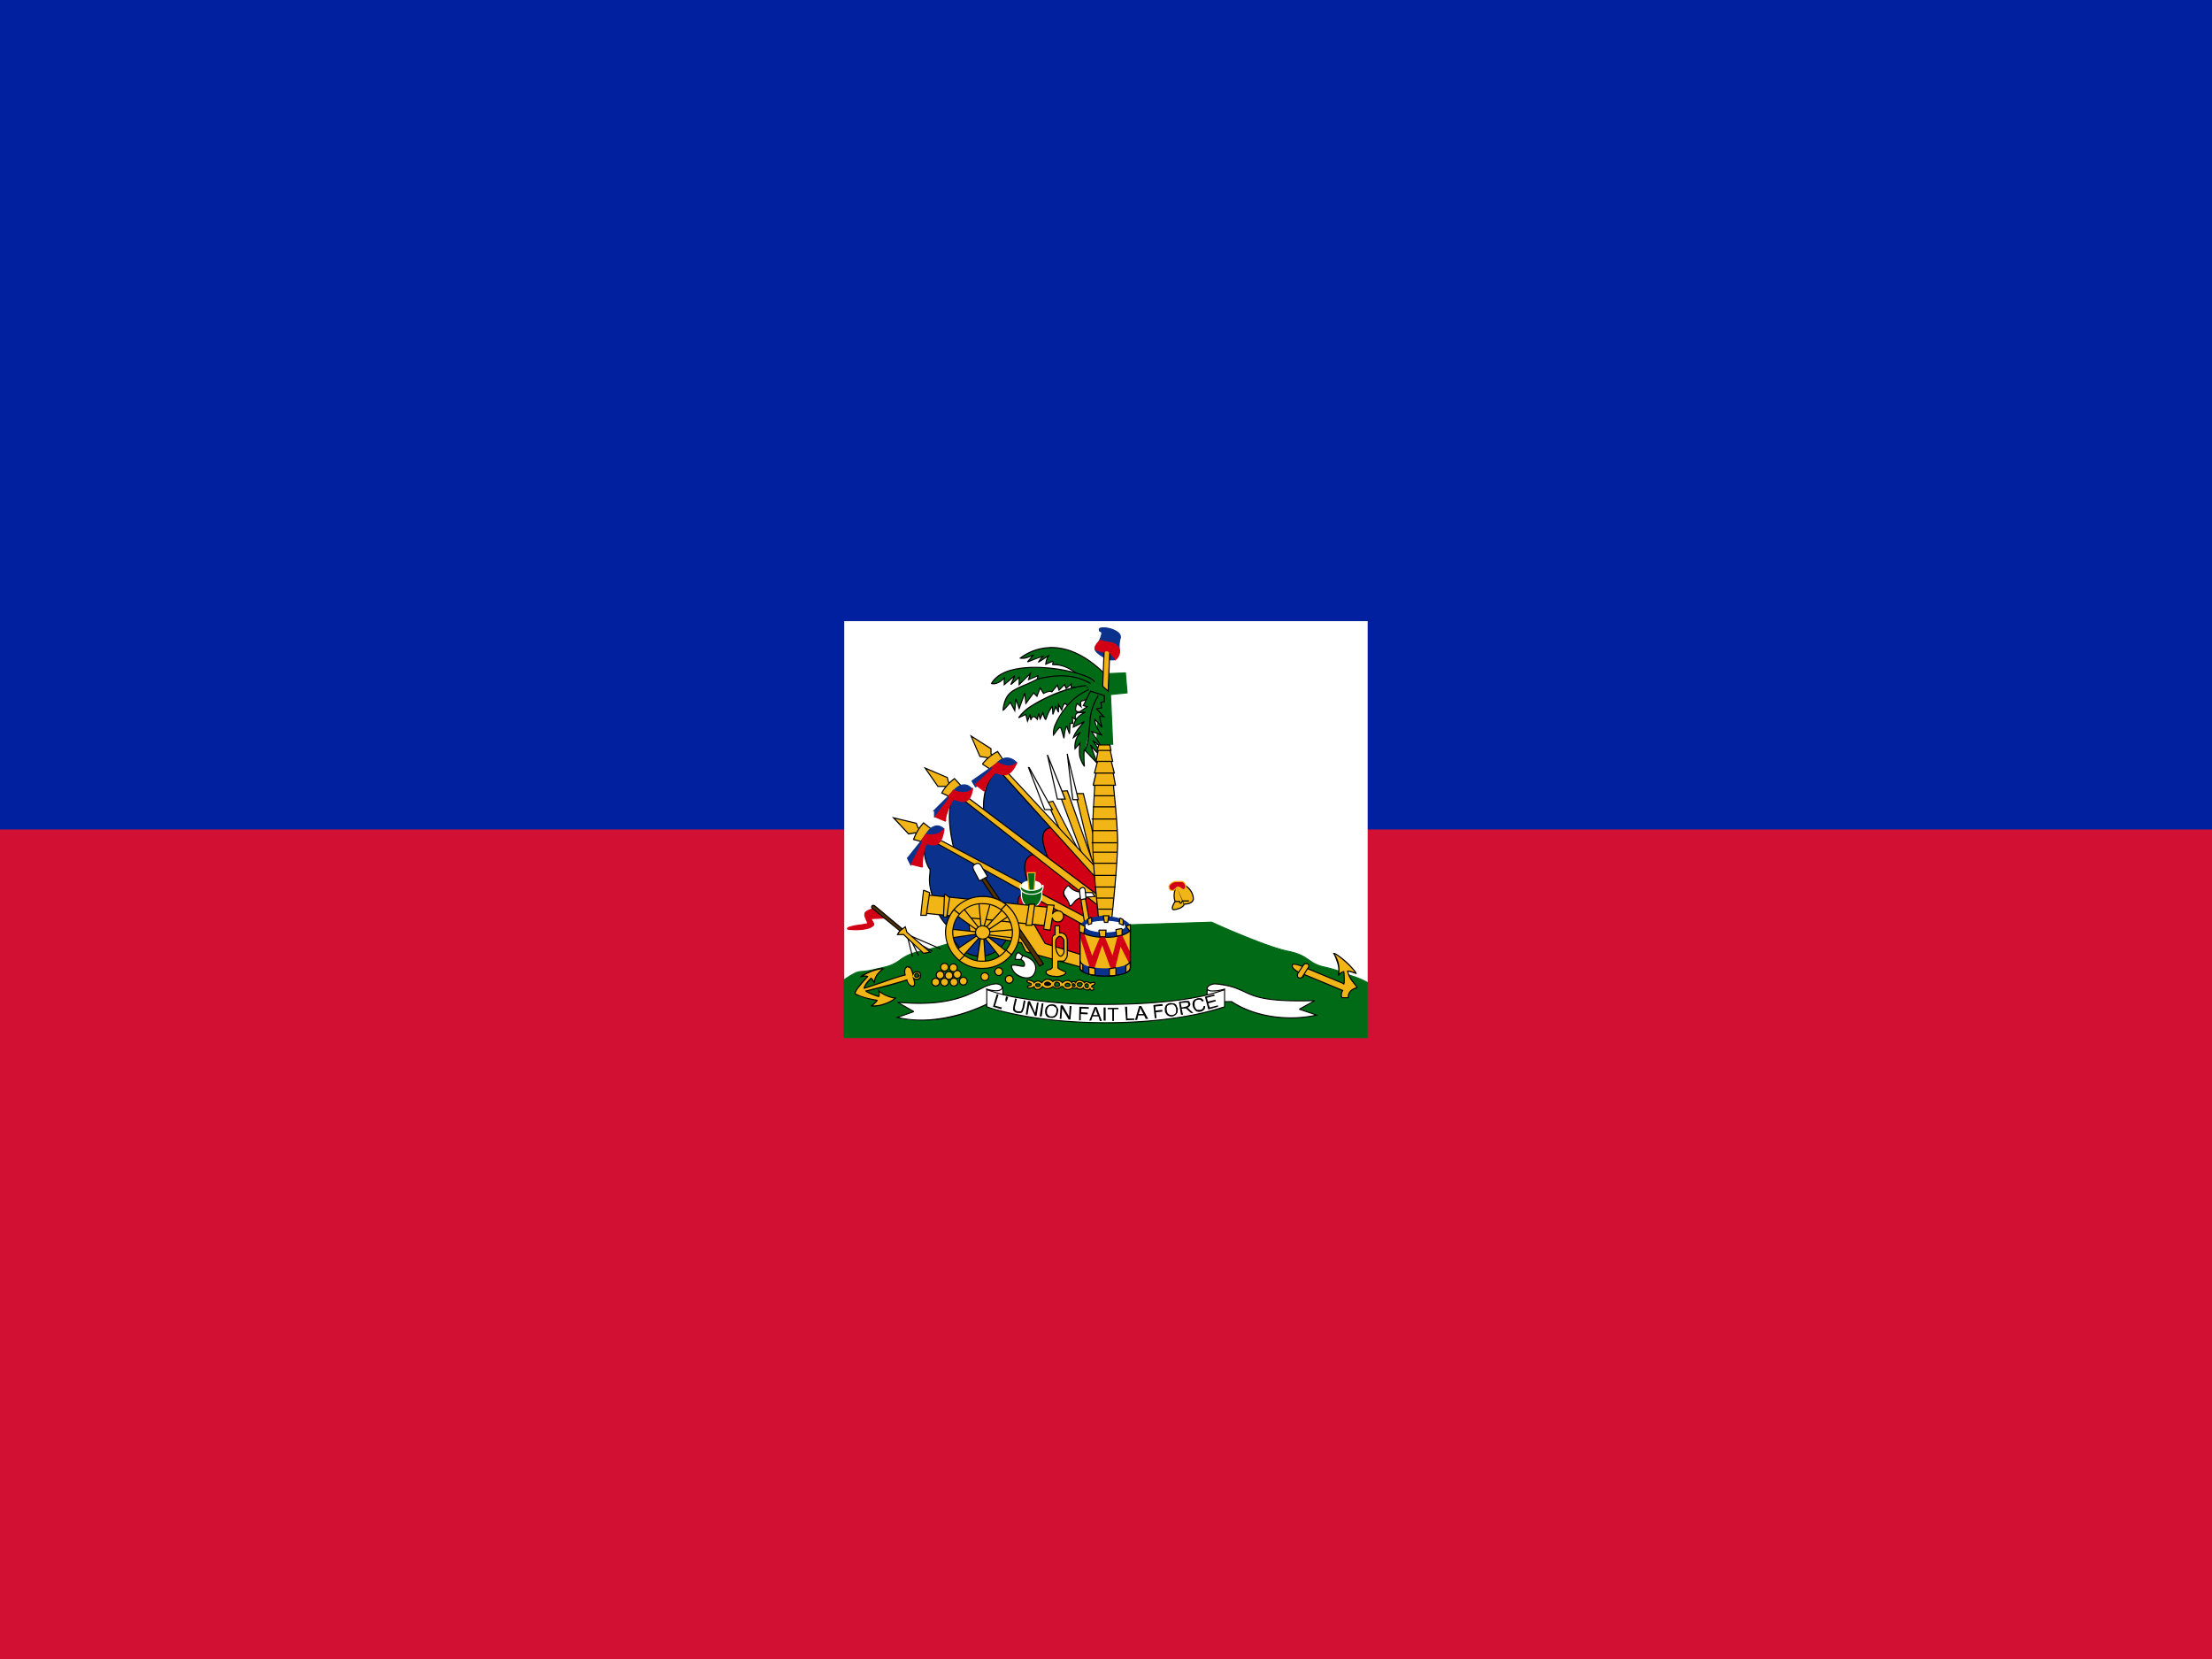 <svg xmlns="http://www.w3.org/2000/svg" width="24" height="18" fill="none"><rect width="100%" height="100%" fill="#808080" stroke="none"/><g clip-path="url(#a)"><path fill="#D21034" d="M0 0h24v18H0V0Z"/><path fill="#00209F" d="M0 0h24v9H0V0Z"/><path fill="#fff" d="M9.161 6.739h5.678v4.519H9.16v-4.52Z"/><path fill="#016A16" d="m13.143 10.005-1.162.038-1.151.011s-.593.218-.837.266c-.24.05-.21.128-.393.173-.15.034-.169.041-.255.049-.057 0-.12.045-.188.09v.626h5.681v-.596a.924.924 0 0 0-.18-.075c-.082-.03-.138-.06-.288-.094-.188-.041-.158-.124-.398-.173-.243-.048-.829-.315-.829-.315Z"/><path fill="#016A16" fill-rule="evenodd" d="M11.981 10.037 13.144 10v.005l.002-.005h.002l.005.003.019.008a6.524 6.524 0 0 0 .297.128c.177.073.383.151.505.176.12.024.174.057.22.09l.01.006c.042.03.081.057.167.076.115.026.175.05.234.073l.056.021a.92.92 0 0 1 .18.075l.003.002v.605H9.152v-.635l.002-.001.012-.008c.03-.02.059-.04.087-.054a.2.2 0 0 1 .092-.03c.068-.005.093-.011.176-.03l.078-.018a.42.42 0 0 0 .162-.075l.012-.009a.525.525 0 0 1 .22-.088c.121-.025.33-.091.508-.152a14.797 14.797 0 0 0 .32-.112l.007-.002.002.005-.002-.005h.001l1.152-.012Zm-1.15.022-.006.003-.019.007-.07.025-.23.08c-.18.06-.389.127-.511.152a.515.515 0 0 0-.216.086l-.012.009a.43.43 0 0 1-.166.077l-.077.018c-.083.019-.11.025-.179.031a.19.19 0 0 0-.087.027 1.073 1.073 0 0 0-.085.054 2.561 2.561 0 0 1-.01.006v.618h5.67v-.587a.912.912 0 0 0-.176-.073l-.056-.022a1.381 1.381 0 0 0-.232-.072.414.414 0 0 1-.172-.077l-.01-.007a.51.51 0 0 0-.216-.088 3.44 3.44 0 0 1-.506-.176 10.79 10.79 0 0 1-.298-.128l-.019-.009-.005-.002-1.162.037-1.15.011Z" clip-rule="evenodd"/><path fill="#F1B517" d="M11.67 8.61h.084l.156.641-.036.204-.204-.84V8.61Z"/><path fill="currentColor" fill-rule="evenodd" d="M11.665 8.604h.094l.158.647-.037.206h-.011l-.204-.84v-.013Zm.012.012.197.81.03-.174-.154-.636h-.073Z" clip-rule="evenodd"/><path fill="#fff" d="m11.58 8.178.06.498h.06l-.12-.492v-.006Z"/><path fill="currentColor" fill-rule="evenodd" d="M11.574 8.178h.012l.001.011.12.493h-.073l-.059-.49-.001-.007v-.007Zm.025.111.046.381h.047l-.093-.38Z" clip-rule="evenodd"/><path fill="#F1B517" d="m11.742 9.276-.258-.69.096-.006.3.84-.138-.144Z"/><path fill="currentColor" fill-rule="evenodd" d="m11.585 8.574.301.844-.01.006-.138-.144.005-.004-.006.002-.26-.697.108-.007Zm.163.699.118.123-.29-.81-.083.005.255.682Z" clip-rule="evenodd"/><path fill="#fff" d="m11.365 8.19.108.48h.084l-.192-.48Z"/><path fill="currentColor" fill-rule="evenodd" d="m11.37 8.188.196.488h-.098l-.11-.485.007-.001.005-.002Zm.017.074.16.402h-.07l-.09-.402Z" clip-rule="evenodd"/><path fill="#F1B517" d="m11.515 9.036-.15-.33.06-.012.282.54-.192-.198Z"/><path fill="currentColor" fill-rule="evenodd" d="m11.427 8.687.284.544-.01.006-.192-.198-.154-.338.072-.014Zm-.054.023.146.322.163.167-.261-.499-.048.01Z" clip-rule="evenodd"/><path fill="#fff" d="m11.16 8.328.174.456h.084l-.252-.456h-.006Z"/><path fill="currentColor" fill-rule="evenodd" d="M11.151 8.322h.019l.258.468h-.098l-.179-.468Zm.032.049.225.407h-.07l-.155-.407Z" clip-rule="evenodd"/><path fill="#0A328C" d="m11.538 9.084-.69-.75c-.216.168-.174.48-.174.48l.78.612.078-.342h.006Z"/><path fill="currentColor" fill-rule="evenodd" d="m10.849 8.326.703.764h-.015l-.079.346-.79-.619v-.002l.006-.001h-.006V8.81l-.001-.01a.713.713 0 0 1 .007-.165.482.482 0 0 1 .17-.307l.005-.003Zm-.169.485.77.604.077-.335-.68-.738a.468.468 0 0 0-.16.296.696.696 0 0 0-.008.162v.01h.001Z" clip-rule="evenodd"/><path fill="#D20014" d="m11.934 9.492-.51-.516c-.215.012-.047.33-.035.372l.54.462v-.318h.005Z"/><path fill="currentColor" fill-rule="evenodd" d="m11.427 8.97.521.528h-.014v.325l-.551-.472V9.35a.35.35 0 0 0-.013-.031.732.732 0 0 1-.056-.167.209.209 0 0 1 .006-.121.094.094 0 0 1 .037-.043.14.14 0 0 1 .067-.018h.003Zm.495.518-.5-.506a.126.126 0 0 0-.059.017.081.081 0 0 0-.032.037.197.197 0 0 0-.005.113.72.72 0 0 0 .057.169.13.13 0 0 1 .01.026l.53.453v-.309Z" clip-rule="evenodd"/><path fill="#F1B517" d="m11.887 9.408-1.05-1.128-.042.03 1.116 1.236-.024-.138Zm-1.11-1.2-.024-.03v-.054l-.216-.138.096.222.078.012.018.024.048-.036Z"/><path fill="currentColor" fill-rule="evenodd" d="m10.523 7.97.235.15v.056l.022.028-.004.004.003.005-.053.04-.02-.028-.078-.012-.105-.243Zm.244.237-.021-.027v-.053l-.197-.126.087.201.077.012.016.021.038-.028Zm.07.065 1.053 1.132-.004.004.006-.001.027.158-1.134-1.256.051-.037ZM11.88 9.41l-1.045-1.123-.032.023L11.9 9.526l-.02-.115Z" clip-rule="evenodd"/><path fill="#F1B517" d="M10.662 8.285c.044-.055.1-.1.162-.132l.06.09-.132.108-.09-.06v-.006Z"/><path fill="currentColor" fill-rule="evenodd" d="m10.826 8.146.066.099-.14.114-.096-.064v-.011l.002-.002a.51.51 0 0 1 .164-.134l.004-.002Zm-.158.143.084.055.124-.101-.054-.081a.499.499 0 0 0-.154.126Z" clip-rule="evenodd"/><path fill="#0A328C" d="m10.548 8.477.036.06c.024-.006.24-.21.24-.21h.162l.042-.054c-.12-.12-.222.018-.222.018l-.258.18v.006Z"/><path fill="#0A328C" fill-rule="evenodd" d="M10.944 8.22a.16.16 0 0 1 .089.05l.004.003-.048.06h-.162v.001l-.008.006-.025.024a8.124 8.124 0 0 1-.189.167.176.176 0 0 1-.02.012l-.003.001-.04-.065v-.01l.26-.182h.001a.203.203 0 0 1 .017-.02.195.195 0 0 1 .05-.035.127.127 0 0 1 .074-.012Zm-.133.075-.256.18.032.055v-.001a4.718 4.718 0 0 0 .223-.197l.008-.007.002-.002.002-.002h.162l.037-.047a.145.145 0 0 0-.079-.043.114.114 0 0 0-.067.012.182.182 0 0 0-.063.05v.002Z" clip-rule="evenodd"/><path fill="#D20014" d="M10.68 8.58c0-.06.109-.193.12-.199.079.024.15.072.234-.108-.072.084-.21 0-.21 0l-.06.048v.024l-.18.168.09.066h.007Z"/><path fill="#D20014" fill-rule="evenodd" d="m10.824 8.267-.066.052v.024l-.183.171.097.072h.014V8.58c0-.014.006-.032.017-.053a.537.537 0 0 1 .098-.138.902.902 0 0 1 .02.006l.006.002a.46.46 0 0 0 .03.01.146.146 0 0 0 .059.003c.041-.008.081-.043.123-.134l-.01-.006c-.033.04-.083.04-.126.03a.295.295 0 0 1-.07-.028l-.004-.002-.001-.001-.004-.002Zm0 .014-.054.044v.024l-.176.164.08.06a.163.163 0 0 1 .018-.051.527.527 0 0 1 .08-.119.305.305 0 0 1 .025-.026l.003-.002.002.001.024.008.005.002.028.009a.12.12 0 0 0 .055.004c.031-.007.065-.032.101-.1-.035.023-.079.02-.114.012a.305.305 0 0 1-.074-.028l-.002-.002Z" clip-rule="evenodd"/><path fill="#0A328C" d="m11.238 9.282-.864-.684c-.15.15-.024.612-.024.612l.84.456.042-.384h.006Z"/><path fill="currentColor" fill-rule="evenodd" d="m10.374 8.59.882.698h-.018l-.043.387-.85-.461V9.21l.005-.001-.005.001-.002-.005-.004-.015a1.654 1.654 0 0 1-.039-.23.887.887 0 0 1 .002-.205.284.284 0 0 1 .068-.162l.004-.004Zm-.018.616.83.45.04-.376-.851-.674a.278.278 0 0 0-.062.152.879.879 0 0 0 0 .202 1.614 1.614 0 0 0 .042.243v.003Z" clip-rule="evenodd"/><path fill="#D20014" d="m11.952 9.84-.714-.576c-.24.036-.048.39-.036.432l.75.408v-.27.006Z"/><path fill="currentColor" fill-rule="evenodd" d="m11.24 9.258.714.576h.004v.28l-.76-.414-.001-.002a.363.363 0 0 0-.012-.029l-.001-.003-.02-.048a.8.8 0 0 1-.044-.139.254.254 0 0 1 .004-.14c.017-.041.052-.072.114-.08l.002-.001Zm.706.585v.251l-.739-.402a.407.407 0 0 0-.01-.027l-.002-.003-.02-.048a.797.797 0 0 1-.043-.137.243.243 0 0 1 .003-.134c.015-.036.045-.063.102-.073l.71.573Z" clip-rule="evenodd"/><path fill="#F1B517" d="m11.922 9.72-1.536-1.152-.03.036 1.608 1.26-.042-.144Zm-1.608-1.212-.024-.024-.012-.048-.24-.102.138.198h.078l.024.024.036-.048Z"/><path fill="currentColor" fill-rule="evenodd" d="m10.021 8.32.262.112.012.049.023.023-.004.004.005.004-.04.053-.028-.027h-.078l-.152-.218Zm.285.189-.022-.022-.011-.047-.218-.092.124.178h.077l.021.02.029-.037Zm.079.05 1.54 1.156-.003.005.006-.002.047.162-1.628-1.275.038-.045Zm1.532 1.165-1.53-1.148-.023.027 1.589 1.245-.036-.124Z" clip-rule="evenodd"/><path fill="#F1B517" d="M10.218 8.604a.492.492 0 0 1 .138-.156l.072.078-.108.126-.102-.048Z"/><path fill="currentColor" fill-rule="evenodd" d="m10.357 8.44.08.086-.115.133-.112-.052.003-.006a.499.499 0 0 1 .14-.158l.004-.003Zm-.13.161.092.044.101-.119-.064-.07a.485.485 0 0 0-.13.145Z" clip-rule="evenodd"/><path fill="#0A328C" d="M10.14 8.796v.066a3.86 3.86 0 0 0 .222-.222l.15-.03.036-.048c-.108-.126-.222.042-.222.042l-.192.192h.006Z"/><path fill="#0A328C" fill-rule="evenodd" d="M10.468 8.51c.028.002.056.016.084.048l.003.004-.04.054-.15.03-.008.007-.022.024a11.254 11.254 0 0 1-.175.177.239.239 0 0 1-.018.014l-.008.004v-.07h-.015l.202-.202.001-.001.004-.005a.296.296 0 0 1 .067-.063.124.124 0 0 1 .075-.021Zm-.138.098-.184.185v.057l.006-.005.028-.027c.022-.021.05-.049.075-.076l.071-.073.023-.024.008-.009.002-.001.15-.03.03-.043c-.024-.027-.05-.039-.072-.04a.113.113 0 0 0-.068.019.243.243 0 0 0-.063.06l-.004.005-.001.001v.001Z" clip-rule="evenodd"/><path fill="#D20014" d="M10.26 8.91c-.012-.06.072-.228.084-.24.096.03.18.072.21-.12-.06.096-.21.024-.21.024l-.048.06v.03l-.15.198.114.048Z"/><path fill="#D20014" fill-rule="evenodd" d="M10.428 8.592c.044.006.093 0 .121-.045l.011.004c-.015.096-.044.137-.085.148a.132.132 0 0 1-.063-.002.666.666 0 0 1-.05-.015l-.016-.005a.63.63 0 0 0-.074.173.144.144 0 0 0-.006.059l-.006.001-.002.006-.121-.051.153-.203v-.03l.053-.065.004.002h.001a.197.197 0 0 0 .022.01.294.294 0 0 0 .058.013Zm-.082-.01-.044.054v.03l-.146.194.097.04c0-.014.003-.033.008-.053a.647.647 0 0 1 .058-.146.554.554 0 0 1 .02-.035l.003-.003.004.001.02.007.049.014a.12.12 0 0 0 .057.003c.03-.008.056-.037.072-.115-.033.033-.079.036-.118.031a.303.303 0 0 1-.078-.022h-.002Z" clip-rule="evenodd"/><path fill="#0A328C" d="M11.172 9.702c-.37-.208-.74-.418-1.11-.63-.078.138-.006.33.03.36 0 .09-.036.138.042.33.024.12.078.234.162.3.096.384.492.414.642.096l.24-.456h-.006Z"/><path fill="currentColor" fill-rule="evenodd" d="m10.06 9.064.005.003 1.109.63h.014l-.244.464c-.076.16-.215.235-.348.218-.132-.016-.256-.12-.305-.313a.515.515 0 0 1-.162-.302.562.562 0 0 1-.05-.205.338.338 0 0 1 .003-.065v-.003a.56.56 0 0 0 .004-.056.162.162 0 0 1-.03-.05.436.436 0 0 1-.027-.091.336.336 0 0 1 .028-.225l.003-.005Zm1.109.643a166.65 166.65 0 0 1-1.104-.627.328.328 0 0 0-.024.212.418.418 0 0 0 .026.088.12.12 0 0 0 .03.048l.001.001v.003c0 .022-.002.041-.004.06v.003a.522.522 0 0 0-.004.064c0 .046.011.105.05.2v.002a.5.5 0 0 0 .16.296l.002.002v.002c.048.19.17.291.296.306.127.016.26-.054.335-.211l.236-.449Z" clip-rule="evenodd"/><path fill="#D20014" d="m11.899 10.11-.75-.438c-.24.03 0 .48.018.522l.732.258v-.342Z"/><path fill="currentColor" fill-rule="evenodd" d="m11.15 9.666.755.44v.354l-.743-.262v-.002l-.01-.018a1.476 1.476 0 0 1-.097-.248.375.375 0 0 1-.013-.171.12.12 0 0 1 .034-.062.125.125 0 0 1 .072-.031h.002Zm.021.523a1.465 1.465 0 0 1-.104-.262.363.363 0 0 1-.014-.166.107.107 0 0 1 .03-.056.112.112 0 0 1 .064-.027l.746.435v.33l-.722-.254Z" clip-rule="evenodd"/><path fill="#F1B517" d="m11.772 9.948-1.698-.9-.03.036 1.8 1.002-.072-.138ZM9.99 9l-.03-.018-.018-.048-.246-.06.162.174.072-.012.036.018L9.99 9Z"/><path fill="currentColor" fill-rule="evenodd" d="m9.678 8.863.269.065.018.05.028.016L9.99 9l.006.003-.027.06-.04-.02-.073.012-.178-.191Zm.305.139-.028-.017-.017-.047-.224-.054.146.157.071-.012.032.016.02-.043Zm.09.038 1.702.902-.003.005.006-.002.08.155-1.823-1.015.038-.045Zm1.695.912-1.692-.897-.023.027 1.777.988-.062-.118Z" clip-rule="evenodd"/><path fill="#F1B517" d="M9.912 9.108a.53.53 0 0 1 .108-.18l.084.066-.084.144-.108-.03Z"/><path fill="currentColor" fill-rule="evenodd" d="m10.02 8.92.092.073-.089.152-.119-.033.003-.006a.536.536 0 0 1 .109-.182l.004-.004Zm.001.016a.516.516 0 0 0-.1.168l.097.027.079-.135-.076-.06Z" clip-rule="evenodd"/><path fill="#0A328C" d="m9.846 9.312.036.072.18-.276.15-.054.03-.06c-.12-.108-.21.084-.21.084l-.186.234Z"/><path fill="#0A328C" fill-rule="evenodd" d="M10.158 8.956c.027-.003.057.006.088.034l.003.003-.033.066-.15.054-.185.283-.042-.085.188-.236v-.002a.198.198 0 0 1 .016-.026.28.28 0 0 1 .045-.056.126.126 0 0 1 .07-.035Zm-.12.125-.185.232.03.059.175-.269.15-.054.027-.054c-.028-.023-.053-.03-.076-.027a.115.115 0 0 0-.063.032.265.265 0 0 0-.058.079v.001Z" clip-rule="evenodd"/><path fill="#D20014" d="M10.008 9.408a.696.696 0 0 1 .042-.258c.09.03.168.036.192-.156-.06.09-.198.06-.198.06l-.042.06.006.024-.12.24.12.03Z"/><path fill="#D20014" fill-rule="evenodd" d="M10.12 9.052c.041-.004.089-.018.117-.061l.011.004c-.012.096-.038.145-.074.166-.035.02-.078.01-.122-.004a.93.93 0 0 0-.038.187.25.25 0 0 0 0 .063l-.006.001-.001.006-.128-.032.123-.245-.006-.024.045-.066.004.001h.002l.004.001a.26.26 0 0 0 .07.003Zm-.073.009-.038.054.005.024-.117.235L10 9.4a.314.314 0 0 1 0-.057.961.961 0 0 1 .043-.196l.003-.002.003-.001h.002c.045.015.085.023.116.006.029-.016.052-.054.065-.135a.172.172 0 0 1-.112.049.294.294 0 0 1-.074-.003Zm.007.094Z" clip-rule="evenodd"/><path fill="#016A16" d="m11.928 7.535-.03.54h.174l-.024-.54.18-.018-.018-.216-.45.018v.192l.168.024Z"/><path fill="#016A16" fill-rule="evenodd" d="m12.216 7.295.019.228-.18.018.024.54h-.187l.03-.54-.168-.025v-.203l.462-.018Zm-.288.24h.006l-.03.534h.162l-.024-.54.18-.017-.017-.205-.439.018v.18l.163.024v.006Z" clip-rule="evenodd"/><path fill="#016A16" d="M11.988 7.314c-.468-.468-.834-.24-.918-.174.06.012.108-.024.138-.03l-.06.072s.15-.06.168-.06a.243.243 0 0 0-.048.06c.012 0 .096-.066.108-.066-.024.024-.03.09-.03.09l.072-.03c.018.012-.006.036.006.036.12-.012.282.102.3.138"/><path fill="currentColor" fill-rule="evenodd" d="M11.385 7.02c.163-.006.373.055.608.29l-.009.008c-.233-.233-.44-.292-.598-.285a.557.557 0 0 0-.3.103.151.151 0 0 0 .063-.01l.026-.01.005-.003a.151.151 0 0 1 .027-.01l.017-.002-.056.067.002-.001a5.097 5.097 0 0 1 .133-.048.06.06 0 0 1 .014-.003h.018l-.015.01a.166.166 0 0 0-.031.036l-.004.005.034-.023a1.22 1.22 0 0 1 .052-.033.015.015 0 0 1 .006-.001h.014l-.01.01a.069.069 0 0 0-.014.022.197.197 0 0 0-.013.054l.065-.027.003.002a.02.02 0 0 1 .01.015l-.002.014-.002.004v.001c.06-.004.13.021.188.053a.53.53 0 0 1 .1.07.081.081 0 0 1 .014.02l-.01.004a.07.07 0 0 0-.013-.015.522.522 0 0 0-.097-.07.346.346 0 0 0-.185-.05.01.01 0 0 1-.008-.003.01.01 0 0 1-.002-.007l.001-.005.001-.002.001-.003a.024.024 0 0 0 .002-.01l-.002-.004-.078.032v-.013l.002-.008a.288.288 0 0 1 .017-.062l-.033.022a1.197 1.197 0 0 1-.052.033.015.015 0 0 1-.005 0h-.01l.004-.008.002-.002.003-.005a.364.364 0 0 1 .028-.039.797.797 0 0 0-.068.024 4.077 4.077 0 0 0-.07.028l-.005.002h-.002l-.007-.01.047-.055-.006.002a.25.25 0 0 0-.005.003l-.027.01a.154.154 0 0 1-.084.009l-.012-.003.01-.008a.565.565 0 0 1 .318-.114Z" clip-rule="evenodd"/><path fill="#016A16" d="M11.874 7.398c-.048-.108-.936-.3-1.116.018.072.018.138-.06.138-.06v.072l.114-.096-.042.096.09-.078v.078l.12-.12-.018.066.102-.042-.012.06"/><path fill="currentColor" fill-rule="evenodd" d="M11.86 7.372a.07.07 0 0 1 .02.023l-.011.005a.054.054 0 0 0-.017-.019.213.213 0 0 0-.035-.021.715.715 0 0 0-.114-.044 1.717 1.717 0 0 0-.338-.063 1.209 1.209 0 0 0-.362.016c-.105.025-.19.07-.235.143a.12.12 0 0 0 .083-.024.224.224 0 0 0 .04-.035v-.001l.011-.013v.076l.104-.088.01.007-.032.072.08-.07v.077l.126-.125-.02.076.1-.042-.014.07-.012-.001.01-.05-.103.043.015-.056-.114.114v-.08l-.08.07-.01-.007.032-.072-.104.088v-.07l-.001.001a.242.242 0 0 1-.031.025c-.027.018-.063.034-.101.025l-.008-.002.004-.007c.046-.082.137-.13.247-.155.11-.025.24-.028.366-.017.126.01.247.035.34.064a.747.747 0 0 1 .117.044.23.23 0 0 1 .036.023Z" clip-rule="evenodd"/><path fill="#016A16" d="M11.832 7.416c-.228-.15-.576-.048-.576-.048-.228.12-.348.102-.372.336.018-.006.078-.084.078-.084l.048.09.012-.126.036.102.06-.168.012.114.084-.114.036.036.036-.09.036.06s.06-.036.09-.018l.06-.072.018.054.06-.06.018.042.054-.048v.036h.18"/><path fill="currentColor" fill-rule="evenodd" d="M11.459 7.33a.627.627 0 0 1 .377.081l-.007.01a.615.615 0 0 0-.37-.08 1.06 1.06 0 0 0-.197.032h-.003c-.055.03-.103.05-.145.068l-.006.003a.77.77 0 0 0-.11.054.202.202 0 0 0-.072.075.328.328 0 0 0-.034.119.471.471 0 0 0 .063-.072l.002-.003.006-.008.043.08.01-.106.012-.001.03.086.055-.152.011.001.01.099.08-.107.034.034.037-.092.04.065a.195.195 0 0 1 .06-.02.057.057 0 0 1 .026.002l.064-.076.018.055.06-.06.018.043.057-.051v.043h.174v.012h-.186v-.029l-.05.045-.018-.041-.06.06-.018-.053-.056.068-.005-.003a.038.038 0 0 0-.023-.004.113.113 0 0 0-.028.007.213.213 0 0 0-.023.01l-.007.004h-.002v.001l-.006.003-.033-.055-.034.088-.038-.038-.089.121-.01-.103-.058.159-.032-.092-.012.118-.053-.099-.004.005a1.015 1.015 0 0 1-.06.067.036.036 0 0 1-.01.007l-.01.003.001-.01a.355.355 0 0 1 .037-.136.214.214 0 0 1 .076-.079.785.785 0 0 1 .112-.055l.007-.003a2.09 2.09 0 0 0 .144-.067l.002.005-.001-.006h.004a.539.539 0 0 1 .054-.013 1.03 1.03 0 0 1 .146-.02Z" clip-rule="evenodd"/><path fill="#016A16" d="M11.784 7.44c-.162 0-.618.173-.732.347a.787.787 0 0 1 .078-.036l.018.072.03-.072.006.06c.018-.048.036-.048.072-.006l.012-.066.018.06.03-.066s.018.072.03.072c0 0 .048-.132.072-.138l.006.084.03-.084.03.06v-.084l.036.06s.012-.06.036-.072l.048.042.204-.15"/><path fill="currentColor" fill-rule="evenodd" d="M11.616 7.464a.68.68 0 0 1 .168-.03v.012c-.04 0-.098.01-.165.03a1.7 1.7 0 0 0-.424.189.552.552 0 0 0-.123.106.817.817 0 0 1 .056-.025l.006-.003.015.062.023-.056.012.002.004.038a.069.069 0 0 1 .005-.008c.005-.007.012-.012.02-.012.007 0 .015.003.023.008a.12.12 0 0 1 .016.015l.01-.053.012-.001.013.045.03-.068.005.017v.003l.003.008a.419.419 0 0 0 .017.049l.001.003.005-.012a1.202 1.202 0 0 1 .043-.094.118.118 0 0 1 .012-.018.028.028 0 0 1 .013-.01l.007-.001.005.063.025-.07.025.05v-.081l.04.066a.206.206 0 0 1 .017-.043.049.049 0 0 1 .018-.019l.004-.002.047.042.2-.147.008.01-.208.152-.049-.042a.044.044 0 0 0-.01.012.218.218 0 0 0-.017.044l-.002.007v.002l-.003.016-.033-.055v.063l-.011.002-.024-.047-.025.07-.012-.001-.005-.073a.469.469 0 0 0-.053.108l-.006.015-.002.004v.001l-.002.005h-.004c-.005 0-.008-.003-.01-.006a.198.198 0 0 1-.022-.055l-.03.066-.015-.052-.01.054-.008-.01a.143.143 0 0 0-.023-.022c-.006-.005-.01-.006-.014-.006s-.007.002-.012.007a.098.098 0 0 0-.012.026l-.012-.002-.004-.036-.027.067-.021-.083a.792.792 0 0 0-.071.033l-.008-.009a.5.5 0 0 1 .141-.13 1.717 1.717 0 0 1 .427-.191Z" clip-rule="evenodd"/><path fill="#016A16" d="M11.814 7.481c-.21.078-.402.372-.384.492.09-.12.072-.102.114.036 0 0 .012-.12.03-.132l.03.084.006-.114h.03l-.006-.066.042.03c-.012-.042-.018-.054.024-.09 0 0-.06.006-.012-.09l.042.036s-.012-.042 0-.06l.156-.048"/><path fill="currentColor" fill-rule="evenodd" d="M11.532 7.709a.668.668 0 0 1 .28-.232l.004.01a.656.656 0 0 0-.275.229.705.705 0 0 0-.083.144.269.269 0 0 0-.023.098.867.867 0 0 1 .04-.052.075.075 0 0 1 .017-.015c.005-.003.01-.004.016 0a.03.03 0 0 1 .01.013.18.18 0 0 1 .009.024l.007.025.007.027a.857.857 0 0 1 .021-.095.028.028 0 0 1 .009-.012l.006-.004.023.063.004-.09h.03l-.007-.072.039.027a.14.14 0 0 1-.003-.01.061.061 0 0 1-.001-.023c.002-.013.01-.024.024-.037a.031.031 0 0 1-.014-.01.036.036 0 0 1-.008-.03.164.164 0 0 1 .019-.058l.003-.006.034.03v-.007a.105.105 0 0 1-.001-.021c0-.007.002-.014.006-.02l.001-.002.158-.049.004.012-.154.047a.036.036 0 0 0-.003.013v.018l.003.016.001.005v.001l.006.02-.051-.044a.143.143 0 0 0-.014.045c-.001.012.001.019.005.022a.02.02 0 0 0 .012.007h.006l.02-.002-.015.013c-.021.018-.029.028-.03.039a.047.047 0 0 0 0 .018l.006.02.002.007.005.016-.046-.032.006.06h-.031l-.006.107-.012.002-.026-.073a.422.422 0 0 0-.02.1l-.002.015v.004l-.012.002-.016-.057-.007-.024a.177.177 0 0 0-.007-.022c-.003-.006-.005-.008-.006-.008h-.004a.062.062 0 0 0-.014.013c-.01.011-.023.029-.041.053a.745.745 0 0 0-.008.01l-.009.012-.002-.014a.243.243 0 0 1 .023-.12.718.718 0 0 1 .085-.146Z" clip-rule="evenodd"/><path fill="#016A16" d="m11.832 7.5-.078.156.042.012-.096.066.078-.006s-.12.042-.132.162l.12-.06s-.102.108-.12.174l.078-.06s-.072.072-.06.18l.054-.06c-.012.138-.012.15.048.252 0 0-.012-.156 0-.18l.138.144-.072-.198s.084.12.132.114l-.108-.162.108.084-.12-.18.108.036s-.078-.102-.072-.168l.078.084s-.03-.09-.024-.12l.042.006-.078-.084.054-.012-.006-.06.036-.006v-.066l-.15-.048Zm.084.048c-.132.18-.066.45-.144.594l.144-.594Z"/><path fill="currentColor" fill-rule="evenodd" d="m11.829 7.492.159.051v.076l-.036.005.006.06-.049.011.083.089-.053-.008a.435.435 0 0 0 .02.097l.003.01.001.004-.01.007-.067-.073c0 .011.004.024.008.037a.357.357 0 0 0 .05.095.542.542 0 0 0 .012.016l.012.016-.11-.036.11.165-.008.008-.079-.061.093.14h-.01c-.014.002-.03-.005-.045-.016a.306.306 0 0 1-.068-.069l.058.161-.01.007-.13-.137a.145.145 0 0 0-.002.027.952.952 0 0 0 .003.116l.001.018v.007l-.01.004a.353.353 0 0 1-.052-.115.485.485 0 0 1 .001-.123l-.05.056-.002-.013a.232.232 0 0 1 .035-.149l-.058.044.005-.017a.23.23 0 0 1 .027-.057.638.638 0 0 1 .073-.096l-.101.05v-.01a.19.19 0 0 1 .074-.13.25.25 0 0 1 .033-.023l-.068.005.104-.071-.037-.01.084-.168Zm-.05.241a.397.397 0 0 0-.018.008.242.242 0 0 0-.041.027.179.179 0 0 0-.067.111l.11-.055.007.01h-.001c0 .002-.002.003-.003.004a1.093 1.093 0 0 0-.089.114.275.275 0 0 0-.018.034l.061-.047.008.009-.003.003-.008.01a.234.234 0 0 0-.048.148l.056-.063-.001.018a.557.557 0 0 0-.003.138c.005.027.016.05.037.088a2.64 2.64 0 0 1-.003-.116.3.3 0 0 1 .001-.025l.004-.016.004-.008.006.006a.396.396 0 0 0 .033-.119l.01-.109.005-.046a.61.61 0 0 1 .093-.313l.01.007a.597.597 0 0 0-.091.308l-.004.045-.011.11a.397.397 0 0 1-.036.127l.11.114-.063-.171.01-.006.002.001.002.004.01.013a.582.582 0 0 0 .076.08c.01.006.018.01.026.012l-.101-.151.008-.008.08.061-.11-.164.107.036-.001-.002a.533.533 0 0 1-.052-.098.14.14 0 0 1-.01-.057l.002-.013.07.074a.708.708 0 0 1-.016-.064.105.105 0 0 1-.001-.034l.001-.005.03.004-.073-.08.06-.012-.007-.06.037-.007v-.056l-.141-.045-.073.145.048.013-.088.06.055-.004.003.012Z" clip-rule="evenodd"/><path fill="#F1B517" d="M12.06 9.99s.066-.6.066-.852c0-.204-.048-.648-.048-.648h-.198s-.03.444-.024.648c0 .252.066.852.066.852h.138Z"/><path fill="currentColor" fill-rule="evenodd" d="M11.874 8.484h.21v.005h-.006.006v.005l.002.015.005.053.017.175c.012.136.024.299.024.4 0 .127-.017.34-.033.522a21.099 21.099 0 0 1-.03.305l-.002.02-.001.007-.006-.001h.006v.006h-.15V9.99l.006-.001h-.006v-.006l-.003-.02a19.535 19.535 0 0 1-.03-.305 6.953 6.953 0 0 1-.033-.521 5.958 5.958 0 0 1 .01-.4l.01-.176c0-.022.002-.04.003-.053V8.49h.007-.006v-.006Zm.011.012v.014l-.004.053-.01.175a5.943 5.943 0 0 0-.01.4c0 .126.017.338.034.52l.023.234.007.071.002.02h.128c0-.005 0-.012.002-.02a19.766 19.766 0 0 0 .03-.305c.017-.182.033-.394.033-.52 0-.102-.012-.264-.024-.4l-.017-.175-.005-.053a.697.697 0 0 0-.002-.014h-.186Z" clip-rule="evenodd"/><path fill="#F1B517" d="M11.862 8.52h.24l-.03-.163h-.174l-.036.156v.006Z"/><path fill="currentColor" fill-rule="evenodd" d="M11.894 8.352h.183l.033.174h-.254v-.013l.038-.161Zm.01.012-.035.15h.226l-.027-.15h-.165Z" clip-rule="evenodd"/><path fill="#F1B517" d="M11.88 8.388h.21l-.042-.162h-.132l-.042.162h.006Z"/><path fill="currentColor" fill-rule="evenodd" d="M11.912 8.22h.141l.045.174h-.231l.045-.174Zm.01.012-.04.15h.2l-.038-.15h-.123Z" clip-rule="evenodd"/><path fill="#F1B517" d="M11.893 8.261h.18l-.036-.162h-.114l-.03.162Z"/><path fill="currentColor" fill-rule="evenodd" d="M11.918 8.093h.123l.039.174h-.195l.033-.174Zm.01.012-.028.15h.165l-.033-.15h-.104Z" clip-rule="evenodd"/><path fill="#F1B517" d="M12.042 8.082h-.12l-.018.06h.15l-.012-.06Zm.024 1.782h-.156.156Zm.012-.12h-.18.18Zm.024-.12h-.228.228Zm.012-.126h-.24.24Zm0-.132h-.246.246Zm.006-.12h-.264.264Zm0-.102h-.276.276Zm0-.132h-.276.276Zm-.006-.126h-.27.27Zm-.012-.132h-.246.246Zm-.012-.12h-.222.222Z"/><path fill="currentColor" fill-rule="evenodd" d="M11.917 8.076h.13l.014.072h-.165l.021-.072Zm.01.012-.015.048h.134l-.01-.048h-.11Zm-.06.54h.223v.012h-.222v-.012Zm.235.132h-.246v-.012h.246v.012Zm.012.132h-.27V8.88h.27v.012Zm.006.126h-.276v-.012h.276v.012Zm0 .132h-.276v-.012h.276v.012Zm0 .102h-.264V9.24h.264v.012Zm-.006.12h-.246V9.36h.246v.012Zm0 .132h-.24v-.012h.24v.012Zm-.012.126h-.228v-.012h.228v.012Zm-.024.12h-.18v-.012h.18v.012Zm-.012.12h-.156v-.012h.156v.012Z" clip-rule="evenodd"/><path fill="#0A328C" d="M12 7.14c-.048-.019-.138-.079-.114-.115l.042-.072c.06-.132 0-.084 0-.12-.012-.048.228-.012.228.078 0 .03-.018.012-.012.156l-.048.09a.21.21 0 0 1-.102-.012L12 7.14Z"/><path fill="#0A328C" fill-rule="evenodd" d="M11.934 6.828v.005c0 .004 0 .006.002.007a.01.01 0 0 0 .003.004l.004.001.004.002a.026.026 0 0 1 .008.007c.006.006.007.016.004.031a.344.344 0 0 1-.026.071l-.042.073c-.004.006-.004.014.001.024a.13.13 0 0 0 .028.032c.025.021.059.04.082.049l.009.003-.006.006c.028.01.058.012.087.009l.046-.086a.509.509 0 0 1 .004-.12.05.05 0 0 1 .005-.017v-.003a.043.043 0 0 0 .003-.015c0-.02-.013-.037-.035-.051a.249.249 0 0 0-.079-.033.25.25 0 0 0-.077-.008.052.052 0 0 0-.021.005.01.01 0 0 0-.004.004Zm.055.314-.006.006.009.003c.033.013.07.017.105.012h.003l.05-.094v-.002a.506.506 0 0 1 .004-.119l.004-.015.001-.003a.055.055 0 0 0 .003-.019c0-.025-.017-.046-.04-.061a.26.26 0 0 0-.083-.035.261.261 0 0 0-.081-.008.062.062 0 0 0-.027.007.02.02 0 0 0-.008.009.017.017 0 0 0-.001.011c0 .005.001.01.003.013a.022.022 0 0 0 .008.007l.005.002a.15.15 0 0 1 .003.002.016.016 0 0 1 .005.003c.002.003.004.008.001.022a.332.332 0 0 1-.024.068l-.042.071c-.008.012-.006.025 0 .037a.129.129 0 0 0 .031.035.36.36 0 0 0 .077.048Z" clip-rule="evenodd"/><path fill="#F1B517" d="m12.024 7.5-.06-.054.018-.426.06.018-.018.456V7.5Z"/><path fill="currentColor" fill-rule="evenodd" d="m11.976 7.011.072.022-.018.46v.02l-.072-.065.018-.437Zm.042.475.018-.444-.049-.015-.017.416.048.043Z" clip-rule="evenodd"/><path fill="#D20014" d="M12.102 7.158c.036-.024.06-.09.036-.126-.06-.078-.102-.048-.204-.084-.018.024-.06.06-.054.096.138.06.084.012.132.018.024 0 .036.03.09.09v.006Z"/><path fill="#D20014" fill-rule="evenodd" d="m11.932 6.94.004.001c.035.013.063.017.087.021l.03.005a.138.138 0 0 1 .09.06c.013.02.013.048.005.073a.117.117 0 0 1-.043.062l-.009.006v-.015a1.085 1.085 0 0 1-.055-.066c-.013-.015-.02-.02-.029-.02-.012-.001-.016 0-.018.002a.025.025 0 0 0-.003.002l-.001.002a.024.024 0 0 1-.008.005c-.007.003-.016.002-.031-.002a.561.561 0 0 1-.073-.027l-.003-.002v-.003c-.004-.02.006-.04.018-.057a.322.322 0 0 1 .02-.024l.002-.002a.291.291 0 0 0 .014-.018l.003-.003Zm.174.206a.113.113 0 0 0 .03-.05c.008-.022.008-.046-.003-.061a.127.127 0 0 0-.083-.055c-.008-.003-.018-.004-.028-.006-.024-.004-.052-.008-.086-.02l-.012.014-.002.003a.325.325 0 0 0-.019.023c-.011.015-.019.03-.017.045a.53.53 0 0 0 .068.026c.015.004.02.003.024.002a.013.013 0 0 0 .004-.003.044.044 0 0 1 .005-.005c.006-.004.013-.005.025-.004.015 0 .026.01.038.025a1.078 1.078 0 0 0 .056.067Z" clip-rule="evenodd"/><path fill="#016A16" d="M11.305 9.708c0 .072-.054.138-.114.138-.06 0-.109-.06-.109-.144V9.63h.223v.078Z"/><path fill="#fff" fill-rule="evenodd" d="M11.076 9.625h.234v.084a.159.159 0 0 1-.036.1.112.112 0 0 1-.084.044c-.065 0-.114-.065-.114-.15v-.078Zm.012.012v.066c0 .082.046.138.102.138a.1.1 0 0 0 .075-.04.147.147 0 0 0 .033-.092v-.072h-.21Z" clip-rule="evenodd"/><path fill="#fff" d="M11.19 9.66c.06 0 .109-.024.109-.054s-.049-.054-.108-.054c-.06 0-.109.024-.109.054s.049.054.108.054Z"/><path fill="#016A16" d="m11.166 9.66-.018-.191h.084l-.012.198h-.054V9.66Z"/><path fill="#F1B517" fill-rule="evenodd" d="M11.141 9.463h.097l-.013.21h-.065V9.66l-.019-.198Zm.013.012.018.186h.042l.011-.186h-.07Z" clip-rule="evenodd"/><path fill="#016A16" d="M11.31 9.606c-.012.03-.06.054-.12.054s-.102-.024-.12-.054a.047.047 0 0 0 0 .024c0 .042.054.072.12.072.072 0 .126-.03.126-.072a.049.049 0 0 0 0-.024h-.006Z"/><path fill="#fff" fill-rule="evenodd" d="m11.068 9.59.008.013c.016.028.056.051.114.051.03 0 .056-.006.076-.015.02-.01.034-.022.039-.035l.001-.004h.015l.001.005a.054.054 0 0 1 0 .026c0 .024-.015.043-.038.056a.192.192 0 0 1-.094.021.177.177 0 0 1-.087-.02c-.023-.014-.038-.034-.038-.057a.054.054 0 0 1 0-.026l.003-.014Zm.244.027a.093.093 0 0 1-.041.033.193.193 0 0 1-.08.016.155.155 0 0 1-.116-.043l.001.006v.001c0 .018.012.035.033.047.02.012.05.02.082.02a.18.18 0 0 0 .087-.02c.02-.012.032-.029.032-.047v-.001a.042.042 0 0 0 .002-.012Z" clip-rule="evenodd"/><path fill="#F1B517" d="m11.76 10.368-.42-.132-.186-.318-.654-.03.024.24.558.102.048.096.642.18-.012-.138Z"/><path fill="currentColor" fill-rule="evenodd" d="m10.494 9.882.664.03.186.32.418.13-.002.006h.006l.013.146-.653-.183-.048-.095-.56-.103-.024-.251Zm1.26.49-.418-.13-.185-.318-.644-.03.023.23.556.1.048.097.632.177-.011-.125Z" clip-rule="evenodd"/><path fill="#503200" d="m11.322 10.459-.672-.99-.03.03.66.984.042-.024Z"/><path fill="currentColor" fill-rule="evenodd" d="m10.65 9.459.68 1.001-.052.03-.666-.992.038-.039Zm-.023.04.654.975.032-.018-.664-.978-.022.021Z" clip-rule="evenodd"/><path fill="#fff" d="m10.716 9.51-.072-.12c-.018-.024-.036-.03-.066-.012-.03.012-.024.042-.012.066l.06.114.09-.048Z"/><path fill="currentColor" fill-rule="evenodd" d="M10.617 9.363c.012.002.023.011.032.024l.072.12-.005.003.003.006-.095.05-.063-.119a.083.083 0 0 1-.01-.04c0-.007.002-.014.006-.02a.041.041 0 0 1 .018-.014c.016-.01.03-.013.042-.01Zm.09.145-.068-.114c-.008-.012-.016-.018-.025-.02-.008-.001-.018 0-.033.01a.029.029 0 0 0-.014.01.025.025 0 0 0-.005.013c0 .01.004.023.01.035l.057.108.079-.042Z" clip-rule="evenodd"/><path fill="#F1B517" d="m11.4 9.846-1.35-.138-.036.198 1.344.138.042-.198Z"/><path fill="currentColor" fill-rule="evenodd" d="m10.045 9.702 1.362.14-.044.21-1.356-.14.038-.21Zm.01.013-.034.186 1.332.137.04-.186-1.338-.137Z" clip-rule="evenodd"/><path fill="#F1B517" d="m10.02 9.66-.03.27h.06l.036-.245-.06-.024h-.006Zm.228.043-.012.246h.036l.03-.21-.048-.036h-.006Zm.918.108-.036.228h.066l.03-.228h-.06Zm.198.006-.042.264.072.012.024-.138c0 .03.03.048.06.048a.06.06 0 0 0 .06-.06c0-.036-.024-.06-.06-.06a.06.06 0 0 0-.06.036l.018-.096-.072-.006Zm-.48.042-.192.21.024.024.24-.162-.078-.072h.006Zm-.444.522.186-.21-.018-.024-.24.162.072.072Zm.486-.054-.222-.174-.024.018.18.228.066-.072Zm-.558-.402.234.168.024-.018-.18-.228-.078.078Zm.252-.138.024.276h.03l.072-.27-.126-.006Zm.072.66-.018-.27h-.036l-.042.276h.096v-.006Zm.306-.36-.288.024v.03l.288.036v-.096.006Zm-.684.09.282-.042v-.024l-.288-.03v.096h.006Z"/><path fill="currentColor" fill-rule="evenodd" d="M10.015 9.655h.013l.065.026-.037.256h-.072l.031-.282Zm.01.012-.028.258h.048l.035-.236-.054-.022Zm.218.03h.014l.052.04-.031.218h-.048l.013-.258Zm.011.013-.011.233h.024l.03-.202-.043-.031Zm.36.07.14.007-.075.282h-.04l-.025-.289Zm.013.013.023.264h.02l.069-.259-.112-.005Zm.534.012h.072l-.031.24h-.078l.037-.24Zm.01.012-.033.216h.053l.029-.216h-.048Zm.194-.006.079.006-.015.077a.067.067 0 0 1 .05-.017c.02 0 .036.006.047.018a.066.066 0 0 1 .019.048.066.066 0 0 1-.066.066.077.077 0 0 1-.045-.014.054.054 0 0 1-.014-.014l-.02.119-.084-.014.043-.27h.006v-.005Zm.005.012-.04.253.06.01.023-.132h.012c0 .014.006.024.016.031.01.008.024.012.038.012a.054.054 0 0 0 .054-.054.054.054 0 0 0-.015-.04.054.054 0 0 0-.04-.014.054.054 0 0 0-.054.032l-.011-.003.017-.09-.06-.005Zm-.923.015.188.238-.032.024-.244-.174.088-.088Zm-.07.086.225.161.016-.011-.172-.218-.068.068Zm.486-.071h.035l-.008.008.076.07-.25.17-.032-.032.19-.207-.01-.01Zm.02.017-.182.199.016.016.23-.155-.065-.06Zm-.58.204.3.031v.035l-.288.043h-.012v-.109Zm.012.013v.084l.276-.041v-.014l-.276-.029Zm.69.097-.299-.038.224.176-.003.005.004.004-.07.077-.18-.227.018.266v.012h-.11l.044-.287-.188.213-.004-.004-.005.004-.077-.077.251-.17.024.033h.039v-.001l.032-.025v-.04l.288-.024h.012v.103Zm-.012-.09v.076l-.276-.034v-.02l.276-.023Zm-.553.278.179-.201-.012-.016-.229.155.062.062Zm.478-.044-.213-.168-.016.012.172.217.057-.061Zm-.274-.145-.04.264h.083l-.018-.264h-.025Z" clip-rule="evenodd"/><path fill="#F1B517" d="M10.662 10.188c.043 0 .078-.032.078-.072 0-.04-.035-.072-.078-.072s-.078.033-.078.072c0 .04.035.072.078.072Z"/><path fill="currentColor" fill-rule="evenodd" d="M10.662 10.05c-.04 0-.072.03-.072.067 0 .036.032.066.072.066.04 0 .072-.03.072-.066 0-.036-.032-.066-.072-.066Zm-.084.067c0-.044.038-.078.084-.078.046 0 .084.034.084.078 0 .043-.038.078-.084.078-.046 0-.084-.035-.084-.078Z" clip-rule="evenodd"/><path fill="#F1B517" fill-rule="evenodd" d="M11.064 10.117a.4.4 0 0 1-.402.39.397.397 0 0 1-.402-.39c0-.216.18-.39.402-.39a.396.396 0 0 1 .402.39Zm-.078 0a.317.317 0 0 1-.324.312.317.317 0 0 1-.324-.318.318.318 0 0 1 .324-.306.318.318 0 0 1 .324.312Z" clip-rule="evenodd"/><path fill="currentColor" fill-rule="evenodd" d="M10.811 9.76a.39.39 0 0 0-.15-.027.39.39 0 0 0-.396.384.389.389 0 0 0 .396.384.394.394 0 0 0 .396-.384.39.39 0 0 0-.246-.357Zm-.15-.04a.402.402 0 0 1 .408.397.406.406 0 0 1-.408.396.403.403 0 0 1-.408-.396c0-.22.183-.396.408-.396Zm0 .09a.312.312 0 0 0-.318.3.312.312 0 0 0 .318.313.315.315 0 0 0 .292-.187.312.312 0 0 0 .026-.12.312.312 0 0 0-.317-.305Zm.324.307h.006a.325.325 0 0 1-.33.318.325.325 0 0 1-.33-.324.324.324 0 0 1 .33-.312.324.324 0 0 1 .33.318h-.006Z" clip-rule="evenodd"/><path fill="#F1B517" d="m10.41 9.919-.06-.048.06.048Zm.45-.048.06-.06-.06.06Zm.12.492-.066-.054.066.054Zm-.57.06.06-.06-.06.06Zm1.362-.696.066.36-.054.024-.06-.378h.048v-.006Z"/><path fill="currentColor" fill-rule="evenodd" d="M11.765 9.726h.012l.067.364-.065.029-.063-.393h.05Zm.003.012h-.038l.058.364.043-.02-.063-.344Zm-.844.076-.06.06-.009-.008.06-.06.009.008Zm-.57.051.06.048-.008.01-.06-.048.007-.01Zm.563.438.066.054-.007.01-.066-.054.007-.01Zm-.443.063-.06.06-.009-.008.06-.06.009.008Z" clip-rule="evenodd"/><path fill="#fff" d="M11.736 9.684c-.03-.018-.072.006-.144-.078-.114.102 0 .12.012.222.03.012.054-.084.138-.09l.138-.012-.03-.042h-.12.006Z"/><path fill="currentColor" fill-rule="evenodd" d="m11.593 9.598.004.004a.176.176 0 0 0 .085.062.202.202 0 0 0 .03.006.079.079 0 0 1 .026.008h.115l.038.053-.148.013c-.04.003-.065.027-.085.05l-.01.01a.232.232 0 0 1-.017.02c-.008.008-.018.014-.029.01l-.003-.002V9.83a.15.15 0 0 0-.023-.061.11.11 0 0 0-.014-.021.067.067 0 0 1-.024-.079.163.163 0 0 1 .05-.066l.005-.004Zm.137.092v-.002a.074.074 0 0 0-.02-.006h-.005a.216.216 0 0 1-.027-.006.183.183 0 0 1-.086-.061.136.136 0 0 0-.042.056.055.055 0 0 0 .006.043.271.271 0 0 0 .014.023l.002.003.014.022c.01.017.02.037.024.061.003 0 .007-.002.013-.007l.016-.018.01-.012a.134.134 0 0 1 .093-.054l.127-.01-.022-.032h-.117Z" clip-rule="evenodd"/><path fill="#fff" d="m11.784 9.75-.012-.102c-.018-.042-.06-.006-.06.012l.012.102.06-.012Z"/><path fill="currentColor" fill-rule="evenodd" d="M11.757 9.625c.008.003.016.01.02.021v.001l.014.108-.072.015-.013-.109c0-.007.004-.014.008-.02a.054.054 0 0 1 .019-.014.032.032 0 0 1 .024-.002Zm-.039.035.011.095.048-.01-.01-.095c-.005-.009-.01-.013-.014-.014a.02.02 0 0 0-.015.002.041.041 0 0 0-.014.011.022.022 0 0 0-.006.011Z" clip-rule="evenodd"/><path fill="#F1B517" fill-rule="evenodd" d="M11.448 10.044v.096c-.036.012-.03.036-.03.072v.282c-.006.024-.042.024-.06.036-.018.018-.012.048.06.06l.06.006c.09-.018.108-.048.06-.06-.018-.012-.054-.024-.06-.036v-.072h.06c.012 0 .042-.036.042-.066v-.15c0-.084-.06-.096-.084-.09v-.078h-.048Zm.096.162c0-.024-.036-.048-.048-.048-.012 0-.042.03-.042.054v.06c0 .024.018.096.054.102.012 0 .036-.024.036-.048v-.12Z" clip-rule="evenodd"/><path fill="currentColor" fill-rule="evenodd" d="M11.448 10.039h.054v.077a.075.075 0 0 1 .048.013c.02.014.036.04.036.084v.15a.088.088 0 0 1-.018.047.092.092 0 0 1-.015.017.038.038 0 0 1-.007.005.019.019 0 0 1-.008.003h-.054v.064a.031.031 0 0 0 .007.006.16.16 0 0 0 .015.008l.009.005c.009.004.018.008.025.013a.05.05 0 0 1 .026.014.016.016 0 0 1 .004.012.02.02 0 0 1-.006.011.08.08 0 0 1-.03.019.315.315 0 0 1-.055.015l-.062-.005c-.037-.007-.058-.017-.068-.03a.028.028 0 0 1-.005-.022.034.034 0 0 1 .01-.019.157.157 0 0 1 .025-.01.342.342 0 0 0 .011-.005c.012-.004.02-.009.022-.017v-.306c0-.008 0-.015.002-.022a.039.039 0 0 1 .01-.018.05.05 0 0 1 .018-.012v-.091h.006v-.006Zm.006.012v.094l-.004.001a.043.043 0 0 0-.018.01.027.027 0 0 0-.007.013.075.075 0 0 0-.002.019v.308c-.003.015-.016.022-.028.027a.237.237 0 0 1-.012.004l-.007.002a.07.07 0 0 0-.014.006.022.022 0 0 0-.007.012c0 .004 0 .008.004.012.007.01.024.02.06.026l.058.005a.295.295 0 0 0 .053-.014.07.07 0 0 0 .025-.016l.003-.005-.001-.003a.045.045 0 0 0-.02-.01h-.002a.146.146 0 0 0-.025-.013l-.01-.005a.153.153 0 0 1-.016-.01.032.032 0 0 1-.011-.01l-.001-.002v-.08h.068a.034.034 0 0 0 .006-.004.08.08 0 0 0 .012-.015.076.076 0 0 0 .016-.04v-.15c0-.04-.014-.063-.03-.074a.06.06 0 0 0-.047-.01l-.007.001v-.08h-.036Zm.027.108a.029.029 0 0 1 .015-.006c.004 0 .01.002.015.004a.086.086 0 0 1 .017.012c.011.01.022.023.022.038v.12a.06.06 0 0 1-.015.036.06.06 0 0 1-.013.012.027.027 0 0 1-.014.006h-.001a.047.047 0 0 1-.027-.018.117.117 0 0 1-.018-.03.183.183 0 0 1-.014-.06v-.06a.06.06 0 0 1 .018-.04.091.091 0 0 1 .015-.014Zm-.006.021a.055.055 0 0 0-.015.033v.06a.17.17 0 0 0 .013.055c.004.01.01.02.016.028a.036.036 0 0 0 .02.013.019.019 0 0 0 .006-.003.05.05 0 0 0 .01-.01.048.048 0 0 0 .013-.03v-.12c0-.009-.007-.02-.018-.028a.078.078 0 0 0-.014-.01.026.026 0 0 0-.01-.003c-.001 0-.004 0-.008.004a.07.07 0 0 0-.013.011Z" clip-rule="evenodd"/><path fill="#fff" d="M11.058 10.338c-.042-.012-.042.072-.042.072h.06c.03.012.048.048.036.072-.018.012-.132-.03-.138 0 .018.114.174.156.228.108.054-.054.066-.18-.108-.222l-.036-.03Zm.036.036-.018.036.018-.036Z"/><path fill="currentColor" fill-rule="evenodd" d="M11.042 10.332a.03.03 0 0 1 .018 0l.037.03c.087.022.13.065.142.111a.128.128 0 0 1-.033.121.096.096 0 0 1-.06.022.185.185 0 0 1-.074-.013.159.159 0 0 1-.104-.12v-.002a.017.017 0 0 1 .01-.012.043.043 0 0 1 .017-.004.23.23 0 0 1 .061.008.602.602 0 0 0 .051.005.04.04 0 0 0-.003-.034.06.06 0 0 0-.03-.028h-.064v-.006h.006-.006v-.004a.14.14 0 0 1 .005-.038.064.064 0 0 1 .014-.028.029.029 0 0 1 .013-.008Zm-.02.072h.05l.017-.032-.034-.028h-.01a.017.017 0 0 0-.007.005.055.055 0 0 0-.011.022.152.152 0 0 0-.004.027v.006Zm.073-.03.004.003-.015.03a.073.073 0 0 1 .031.032c.007.015.01.032.002.046v.001l-.002.001a.025.025 0 0 1-.014.003l-.018-.001-.03-.005-.016-.003a.222.222 0 0 0-.041-.004.035.035 0 0 0-.013.002c-.002.002-.003.002-.003.004.009.053.05.09.097.108.023.01.047.014.069.013a.083.083 0 0 0 .052-.018.116.116 0 0 0 .03-.11c-.011-.04-.05-.08-.133-.101Zm-1.258-.245.372.162-.005.01-.356-.154.058.232-.011.003-.06-.24-.003-.002.005-.011Zm.045.05.09.187-.011.005-.09-.186.01-.005Zm.04.028.197.108-.005.01-.198-.107.005-.01Z" clip-rule="evenodd"/><path fill="#D20014" d="m9.612 9.96-.156.006c-.012.006.03.054.024.066-.036.066-.264.06-.282.048-.03-.03.21-.048.216-.06 0-.024-.036-.072-.03-.102 0-.042.102-.06.102-.06l.126.102Z"/><path fill="#D20014" fill-rule="evenodd" d="m9.488 9.852.14.113-.168.007.001.003a.154.154 0 0 0 .01.019l.001.002a.087.087 0 0 1 .01.019.05.05 0 0 1 .004.01v.01c-.01.018-.034.031-.06.04a.436.436 0 0 1-.093.016.71.71 0 0 1-.13-.003.024.024 0 0 1-.008-.003h-.001a.013.013 0 0 1-.005-.01c0-.005.003-.008.005-.01a.065.065 0 0 1 .022-.011.586.586 0 0 1 .123-.024 2.357 2.357 0 0 0 .069-.013.075.075 0 0 0-.005-.017l-.008-.018a1.097 1.097 0 0 1-.015-.037.062.062 0 0 1-.002-.028c0-.013.008-.023.018-.03a.142.142 0 0 1 .037-.02.308.308 0 0 1 .05-.015h.005Zm-.004.012h-.001a.308.308 0 0 0-.046.014.13.13 0 0 0-.033.018c-.01.007-.014.014-.014.022v.001a.05.05 0 0 0 .002.023.211.211 0 0 0 .01.027l.004.008.008.019a.07.07 0 0 1 .006.024v.003a.01.01 0 0 1-.004.003l-.004.002a.48.48 0 0 1-.038.008l-.033.005-.047.008a.57.57 0 0 0-.074.016.052.052 0 0 0-.017.009h-.001v.001l.003.001.01.002a.685.685 0 0 0 .207-.015c.026-.008.045-.02.053-.034v-.002a.236.236 0 0 0-.013-.026L9.46 10a.166.166 0 0 1-.011-.02.026.026 0 0 1-.002-.01.01.01 0 0 1 .005-.01h.002l.14-.005-.11-.09Zm-.283.21Z" clip-rule="evenodd"/><path fill="#503200" d="m9.792 10.08-.3-.251s-.018-.012-.03 0 0 .024 0 .024l.324.264.006-.03v-.006Z"/><path fill="currentColor" fill-rule="evenodd" d="m9.495 9.824-.003.005.003-.005.303.254v.01l-.008.04-.332-.27v-.001l.004-.004-.004.004a.027.027 0 0 1-.006-.01.02.02 0 0 1 0-.01c0-.005.002-.009.006-.013a.026.026 0 0 1 .025-.006.043.043 0 0 1 .011.005h.001Zm-.029.024a.017.017 0 0 1-.003-.005V9.84l.003-.006c.004-.004.01-.004.014-.003a.03.03 0 0 1 .008.003l.298.25v.003l-.004.02-.316-.258Z" clip-rule="evenodd"/><path fill="#F1B517" d="m10.092 10.332-.252-.216-.018-.06-.048.036a.157.157 0 0 0-.036.048h.066l.216.204.066-.012h.006Z"/><path fill="currentColor" fill-rule="evenodd" d="m9.825 10.046.02.066.263.226h-.021l-.069.012-.216-.204h-.073l.004-.009v-.002a.86.86 0 0 0 .011-.018.107.107 0 0 1 .027-.03l.054-.041Zm-.077.088h.059l.215.203.056-.01-.243-.208-.016-.053-.041.03a.096.096 0 0 0-.023.028.218.218 0 0 0-.007.01Z" clip-rule="evenodd"/><path fill="#F1B517" d="M10.95 10.668a.042.042 0 1 0 0-.084.042.042 0 0 0 0 .084Z"/><path fill="currentColor" fill-rule="evenodd" d="M10.95 10.59a.036.036 0 1 0 0 .072.036.036 0 0 0 0-.072Zm-.048.036a.048.048 0 1 1 .096 0 .048.048 0 0 1-.096 0Z" clip-rule="evenodd"/><path fill="#F1B517" d="M10.836 10.584a.042.042 0 1 0 0-.084.042.042 0 0 0 0 .084Z"/><path fill="currentColor" fill-rule="evenodd" d="M10.836 10.506a.036.036 0 1 0 0 .072.036.036 0 0 0 0-.072Zm-.048.036a.048.048 0 1 1 .096 0 .048.048 0 0 1-.096 0Z" clip-rule="evenodd"/><path fill="#F1B517" d="M10.686 10.639a.042.042 0 1 0 0-.084.042.042 0 0 0 0 .084Z"/><path fill="currentColor" fill-rule="evenodd" d="M10.686 10.56a.036.036 0 1 0 0 .073.036.036 0 0 0 0-.072Zm-.048.037a.048.048 0 1 1 .096 0 .048.048 0 0 1-.096 0Z" clip-rule="evenodd"/><path fill="#F1B517" d="M10.452 10.687a.042.042 0 1 0 0-.084.042.042 0 0 0 0 .084Z"/><path fill="currentColor" fill-rule="evenodd" d="M10.452 10.609a.036.036 0 1 0 0 .072.036.036 0 0 0 0-.072Zm-.048.036a.048.048 0 1 1 .096 0 .048.048 0 0 1-.096 0Z" clip-rule="evenodd"/><path fill="#F1B517" d="M10.35 10.698a.042.042 0 1 0 0-.084.042.042 0 0 0 0 .084Z"/><path fill="currentColor" fill-rule="evenodd" d="M10.35 10.62a.036.036 0 1 0 0 .072.036.036 0 0 0 0-.072Zm-.048.036a.048.048 0 1 1 .096 0 .048.048 0 0 1-.096 0Z" clip-rule="evenodd"/><path fill="#F1B517" d="M10.248 10.698a.042.042 0 1 0 0-.084.042.042 0 0 0 0 .084Z"/><path fill="currentColor" fill-rule="evenodd" d="M10.248 10.62a.036.036 0 1 0 0 .072.036.036 0 0 0 0-.072Zm-.048.036a.048.048 0 1 1 .096 0 .048.048 0 0 1-.096 0Z" clip-rule="evenodd"/><path fill="#F1B517" d="M10.152 10.698a.042.042 0 1 0 0-.084.042.042 0 0 0 0 .084Z"/><path fill="currentColor" fill-rule="evenodd" d="M10.152 10.62a.036.036 0 1 0 0 .072.036.036 0 0 0 0-.072Zm-.048.036a.048.048 0 1 1 .096 0 .048.048 0 0 1-.096 0Z" clip-rule="evenodd"/><path fill="#F1B517" d="M10.2 10.62a.042.042 0 1 0 0-.084.042.042 0 0 0 0 .084Z"/><path fill="currentColor" fill-rule="evenodd" d="M10.2 10.542a.036.036 0 1 0 0 .072.036.036 0 0 0 0-.072Zm-.048.036a.048.048 0 1 1 .096 0 .048.048 0 0 1-.096 0Z" clip-rule="evenodd"/><path fill="#F1B517" d="M10.295 10.626a.042.042 0 1 0 0-.084.042.042 0 0 0 0 .084Z"/><path fill="currentColor" fill-rule="evenodd" d="M10.296 10.548a.036.036 0 1 0 0 .072.036.036 0 0 0 0-.072Zm-.048.036a.048.048 0 1 1 .096 0 .048.048 0 0 1-.096 0Z" clip-rule="evenodd"/><path fill="#F1B517" d="M10.386 10.614a.042.042 0 1 0 0-.084.042.042 0 0 0 0 .084Z"/><path fill="currentColor" fill-rule="evenodd" d="M10.386 10.536a.036.036 0 1 0 0 .072.036.036 0 0 0 0-.072Zm-.048.036a.048.048 0 1 1 .096 0 .048.048 0 0 1-.096 0Z" clip-rule="evenodd"/><path fill="#F1B517" d="M10.344 10.542a.042.042 0 1 0 0-.084.042.042 0 0 0 0 .084Z"/><path fill="currentColor" fill-rule="evenodd" d="M10.344 10.464a.036.036 0 1 0 0 .072.036.036 0 0 0 0-.072Zm-.048.036a.048.048 0 1 1 .096 0 .048.048 0 0 1-.096 0Z" clip-rule="evenodd"/><path fill="#F1B517" d="M10.248 10.536a.042.042 0 1 0 0-.084.042.042 0 0 0 0 .084Z"/><path fill="currentColor" fill-rule="evenodd" d="M10.248 10.458a.036.036 0 1 0 0 .072.036.036 0 0 0 0-.072Zm-.048.036a.048.048 0 1 1 .096 0 .048.048 0 0 1-.096 0Z" clip-rule="evenodd"/><path fill="#F1B517" fill-rule="evenodd" d="M11.19 10.68c0-.018-.048-.012-.048-.036 0-.024.072 0 .078.018.042-.036.06-.012.084 0 .036-.048.078-.048.12-.012.024-.024.084-.018.102.012.042-.036.078-.03.102 0 .012-.018.03-.018.042 0 .018-.042.072-.03.096 0 .018-.024.042-.006.066.006.018-.012.048-.012.048 0 0 .024-.036.018-.036.036 0 .012.024 0 .024.024 0 .018-.036.024-.042 0-.018.024-.066.012-.072-.012a.047.047 0 0 1-.036.016.048.048 0 0 1-.036-.016c-.018.012-.042.012-.048 0-.03.03-.084.024-.102-.012h-.018a.06.06 0 0 1-.09 0c-.054.036-.084.024-.114 0-.03.042-.084.042-.09 0-.024.018-.072.024-.072 0 0-.012.042-.006.042-.024Zm.096.006c0 .012-.012.018-.024.018s-.024-.006-.024-.018c0-.012.006-.012.024-.012.018 0 .024.006.024.012Zm.114-.012c0 .012-.018.018-.036.018s-.03-.006-.03-.018c0-.006.012-.018.03-.018s.03.012.03.018h.006Zm.21.012c0 .012-.012.018-.03.018s-.024-.006-.024-.018c0-.006.012-.018.024-.018s.03.006.03.018Zm-.114 0c0 .012-.012.018-.03.018s-.024-.006-.024-.024c0-.012.012-.024.024-.024s.03.012.03.024v.006Zm.24 0c0 .006-.006.018-.018.018-.018 0-.03-.012-.03-.024s.012-.018.03-.018c.012 0 .024.006.024.018l-.006.006Zm-.072 0c0 .012 0 .018-.012.018s-.018-.006-.018-.018c0-.012.006-.012.018-.012l.012.012Zm.144.006c0 .012 0 .024-.018.024-.006 0-.018-.012-.018-.024s.012-.018.018-.018c.012 0 .018.006.018.018Z" clip-rule="evenodd"/><path fill="currentColor" fill-rule="evenodd" d="M11.362 10.63c-.018.002-.036.013-.053.036l-.003.004-.004-.002-.013-.008c-.002 0-.004-.002-.005-.003a.055.055 0 0 0-.016-.007c-.01-.002-.024 0-.044.017l-.007.006-.003-.009s0-.002-.003-.004a.052.052 0 0 0-.008-.006.114.114 0 0 0-.026-.01.065.065 0 0 0-.023-.004.012.012 0 0 0-.005.002v.002c0 .004 0 .006.004.009a.059.059 0 0 0 .015.006h.003l.014.006c.006.003.011.007.011.015s-.004.013-.01.015a.06.06 0 0 1-.015.005l-.004.001a.07.07 0 0 0-.013.004c0 .003.002.005.005.007a.032.032 0 0 0 .016.002c.014 0 .03-.006.042-.014l.008-.007.001.01a.03.03 0 0 0 .01.02.031.031 0 0 0 .02.007c.016 0 .035-.01.05-.03l.003-.004.005.004c.015.011.028.02.045.02.016.002.036-.003.062-.02l.004-.004.004.004a.053.053 0 0 0 .04.019.054.054 0 0 0 .04-.019l.002-.002h.025l.002.004a.052.052 0 0 0 .041.027.062.062 0 0 0 .051-.017l.006-.006.004.008c.001.003.006.005.014.005a.047.047 0 0 0 .025-.008l.004-.003.004.004a.041.041 0 0 0 .014.01.041.041 0 0 0 .034 0 .04.04 0 0 0 .015-.01l.007-.008.003.01a.022.022 0 0 0 .009.013.047.047 0 0 0 .018.007c.014.003.027 0 .034-.01l.008-.01.003.013c.002.008.01.012.017.011a.02.02 0 0 0 .01-.003.01.01 0 0 0 .003-.007c0-.005-.001-.007-.002-.008a.011.011 0 0 0-.005-.002l-.003-.001h-.001l-.005-.002a.011.011 0 0 1-.008-.011c0-.007.004-.011.008-.014l.012-.006.002-.001a.038.038 0 0 0 .01-.006.011.011 0 0 0 .004-.009l-.001-.001a.022.022 0 0 0-.01-.002.052.052 0 0 0-.027.008l-.003.002-.003-.001-.01-.005a.678.678 0 0 0-.025-.011.024.024 0 0 0-.013 0 .023.023 0 0 0-.011.008l-.005.006-.005-.006a.068.068 0 0 0-.045-.025.047.047 0 0 0-.024.005.038.038 0 0 0-.016.019l-.005.01-.006-.01c-.005-.007-.01-.01-.016-.01-.005 0-.01.003-.016.01l-.004.008-.005-.007a.054.054 0 0 0-.04-.022c-.015-.001-.034.005-.054.023l-.005.005-.004-.007c-.008-.012-.025-.02-.044-.023-.02-.002-.038.002-.049.013l-.004.004-.004-.004a.08.08 0 0 0-.058-.024Zm.062.012a.09.09 0 0 0-.063-.023c-.02.001-.04.013-.058.036a.132.132 0 0 1-.008-.005l-.005-.003a.072.072 0 0 0-.02-.008c-.014-.004-.029 0-.048.014l-.003-.002a.061.061 0 0 0-.01-.008.127.127 0 0 0-.028-.011.076.076 0 0 0-.028-.003.022.022 0 0 0-.011.004.014.014 0 0 0-.006.011.02.02 0 0 0 .01.018.07.07 0 0 0 .018.008l.003.001.013.005c.004.002.004.003.004.004 0 .002 0 .003-.003.005a.048.048 0 0 1-.013.004h-.003l-.012.003a.018.018 0 0 0-.007.004.01.01 0 0 0-.004.008.02.02 0 0 0 .011.018.045.045 0 0 0 .022.004.097.097 0 0 0 .041-.012.041.041 0 0 0 .013.019.042.042 0 0 0 .027.009.07.07 0 0 0 .055-.03.09.09 0 0 0 .047.02.106.106 0 0 0 .065-.02.067.067 0 0 0 .094-.002h.012c.01.018.03.029.049.031.02.002.04-.003.056-.016a.031.031 0 0 0 .02.006.059.059 0 0 0 .027-.007.054.054 0 0 0 .06.01.055.055 0 0 0 .011-.008.038.038 0 0 0 .01.01.06.06 0 0 0 .023.01.05.05 0 0 0 .04-.007.028.028 0 0 0 .025.011.03.03 0 0 0 .016-.006.02.02 0 0 0 .008-.016.025.025 0 0 0-.005-.016.022.022 0 0 0-.011-.006h-.004v-.001h-.004c0-.003.001-.004.003-.006l.01-.004h.002a.051.051 0 0 0 .014-.009.023.023 0 0 0 .007-.018.014.014 0 0 0-.008-.012.034.034 0 0 0-.015-.003.066.066 0 0 0-.031.008.222.222 0 0 0-.034-.015.036.036 0 0 0-.019 0 .03.03 0 0 0-.013.007.08.08 0 0 0-.05-.024c-.01 0-.02.001-.03.006a.048.048 0 0 0-.017.017.028.028 0 0 0-.02-.01.03.03 0 0 0-.021.01.063.063 0 0 0-.044-.02.087.087 0 0 0-.057.022.075.075 0 0 0-.049-.024.076.076 0 0 0-.054.012Zm-.025.026h.007v.006c0 .01-.007.016-.015.02a.07.07 0 0 1-.052-.001.02.02 0 0 1-.01-.019c0-.003 0-.006.002-.008a.03.03 0 0 1 .008-.008.044.044 0 0 1 .05 0 .033.033 0 0 1 .01.01Zm.055 0a.018.018 0 0 0-.006.012c0 .009.002.013.004.015s.006.003.014.003a.039.039 0 0 0 .019-.003c.004-.002.005-.005.005-.009v-.006c0-.003-.002-.007-.008-.011a.03.03 0 0 0-.016-.007.018.018 0 0 0-.012.006Zm-.009-.008a.03.03 0 0 1 .021-.01c.008 0 .017.004.023.009.007.005.013.012.013.021v.006a.02.02 0 0 1-.011.019.05.05 0 0 1-.025.005c-.01 0-.017-.001-.023-.007-.005-.005-.007-.013-.007-.023a.03.03 0 0 1 .01-.02Zm.255.012c-.004.002-.006.005-.006.008 0 .008.009.018.024.018a.01.01 0 0 0 .009-.004.014.014 0 0 0 .003-.008v-.002l.006-.006a.01.01 0 0 0-.005-.006.024.024 0 0 0-.013-.004.04.04 0 0 0-.018.004Zm-.006-.01a.05.05 0 0 1 .024-.006c.007 0 .014.002.02.006s.01.01.01.018v.003l-.006.006a.027.027 0 0 1-.006.012.023.023 0 0 1-.018.01c-.02 0-.036-.014-.036-.03 0-.01.005-.015.011-.02Zm-.132.024c0 .005.002.008.003.01.002 0 .007.002.015.002a.039.039 0 0 0 .019-.003c.004-.002.005-.005.005-.009 0-.002-.002-.005-.007-.008a.04.04 0 0 0-.017-.004.021.021 0 0 0-.012.006.02.02 0 0 0-.005.004v.002Zm-.002-.015a.033.033 0 0 1 .02-.009c.007 0 .015.002.022.005.007.004.014.01.014.02a.02.02 0 0 1-.011.018.05.05 0 0 1-.025.005c-.01 0-.017-.001-.022-.006-.006-.004-.008-.01-.008-.018 0-.003.002-.006.003-.008a.034.034 0 0 1 .007-.008Zm.08.01v.005c0 .005.002.008.003.01a.019.019 0 0 0 .01.002h.004l.001-.004v-.005l-.008-.009h-.005l-.004.001Zm.012-.013h.003l.015.016v.011a.02.02 0 0 1-.002.008.014.014 0 0 1-.006.006.024.024 0 0 1-.01.001.024.024 0 0 1-.018-.006.025.025 0 0 1-.006-.018c0-.003 0-.006.002-.01a.013.013 0 0 1 .006-.006.023.023 0 0 1 .008-.002h.008Zm-.407.014v.004c0 .004 0 .007.004.009a.024.024 0 0 0 .013.003c.005 0 .01-.001.013-.003a.01.01 0 0 0 .005-.009s0-.002-.002-.003a.032.032 0 0 0-.016-.003h-.01a.02.02 0 0 0-.006.001l-.001.001Zm.017-.014c.01 0 .017.002.022.005a.016.016 0 0 1 .008.013.022.022 0 0 1-.01.019.036.036 0 0 1-.02.005.036.036 0 0 1-.02-.005.022.022 0 0 1-.01-.019c0-.003 0-.006.002-.01a.013.013 0 0 1 .007-.006.03.03 0 0 1 .01-.002h.011Zm.52.016a.011.011 0 0 0-.004.008c0 .004.002.01.006.013a.03.03 0 0 0 .004.004l.002.001.008-.001a.006.006 0 0 0 .003-.003l.001-.014c0-.005-.001-.008-.002-.009-.002-.001-.005-.003-.01-.003-.001 0-.004.001-.007.004Zm-.007-.01a.026.026 0 0 1 .015-.006c.007 0 .014.002.018.007.005.004.006.01.006.017v.001c0 .005 0 .013-.003.018a.019.019 0 0 1-.008.009.028.028 0 0 1-.013.002.016.016 0 0 1-.008-.003.031.031 0 0 1-.008-.006.033.033 0 0 1-.008-.02c0-.009.004-.015.01-.019Z" clip-rule="evenodd"/><path fill="#0A328C" d="M11.988 9.942c-.15 0-.27.06-.27.126 0 .012 0 .024.012.036.03.036.138.06.264.06.12 0 .216-.018.252-.054a.055.055 0 0 0 .018-.042c0-.066-.12-.12-.276-.12v-.006Z"/><path fill="#0A328C" fill-rule="evenodd" d="M11.794 9.975a.462.462 0 0 1 .194-.039h.006v.006c.076 0 .144.014.193.036a.189.189 0 0 1 .06.04.074.074 0 0 1 .023.05.07.07 0 0 1-.005.026.069.069 0 0 1-.015.02.197.197 0 0 1-.097.042.806.806 0 0 1-.16.014.793.793 0 0 1-.168-.017.33.33 0 0 1-.061-.019.108.108 0 0 1-.038-.026c-.014-.014-.014-.028-.014-.04 0-.018.008-.036.023-.051a.19.19 0 0 1 .06-.042Zm.188-.027a.447.447 0 0 0-.183.038.183.183 0 0 0-.056.038.066.066 0 0 0-.02.044c0 .012.001.022.011.032a.094.094 0 0 0 .035.023.315.315 0 0 0 .058.019.78.78 0 0 0 .167.016c.06 0 .113-.004.156-.013a.187.187 0 0 0 .092-.04.057.057 0 0 0 .012-.016.05.05 0 0 0 .004-.021.062.062 0 0 0-.02-.042.176.176 0 0 0-.056-.037.498.498 0 0 0-.194-.035h-.006v-.006Z" clip-rule="evenodd"/><path fill="#F1B517" d="M12.264 10.08v.42c0 .054-.12.09-.27.09-.15 0-.276-.036-.276-.09v-.42c0 .048.12.09.27.09.156 0 .276-.042.276-.09Z"/><path fill="currentColor" fill-rule="evenodd" d="M11.724 10.108v.392c0 .011.006.022.02.032a.19.19 0 0 0 .058.028.687.687 0 0 0 .192.024.645.645 0 0 0 .19-.024.176.176 0 0 0 .055-.028c.013-.01.019-.02.019-.032v-.392a.085.085 0 0 1-.012.011.204.204 0 0 1-.06.03.654.654 0 0 1-.198.027.628.628 0 0 1-.193-.027.203.203 0 0 1-.06-.03.084.084 0 0 1-.011-.01Zm-.012-.028v.42c0 .016.01.03.024.042a.2.2 0 0 0 .062.03c.05.015.12.024.196.024a.66.66 0 0 0 .193-.025.19.19 0 0 0 .06-.03c.014-.011.023-.025.023-.04v-.42h-.012c0 .008-.006.019-.019.029a.191.191 0 0 1-.057.027.641.641 0 0 1-.194.027.615.615 0 0 1-.19-.027.192.192 0 0 1-.055-.027c-.013-.01-.02-.02-.02-.03h-.011Z" clip-rule="evenodd"/><path fill="#D20014" d="M11.718 10.08v.06l.132.42.108-.324.12.33.078-.312.108.21v-.114l-.096-.204a.584.584 0 0 1-.036.012l-.06.228-.09-.216a.98.98 0 0 1-.042 0l-.09.216-.096-.264c-.024-.012-.036-.03-.036-.042Z"/><path fill="#D20014" fill-rule="evenodd" d="M11.712 10.08h.012c0 .004.002.01.008.017a.073.073 0 0 0 .025.02h.002l.091.253.086-.206h.05l.085.203.056-.214h.003a.494.494 0 0 0 .036-.013l.005-.002.099.21v.116l-.011.003-.101-.196-.079.316-.12-.333-.11.326-.137-.439v-.06Zm.012.027v.032l.126.402.108-.323.119.328.077-.309.104.202v-.088l-.093-.197a.437.437 0 0 1-.028.009l-.064.242-.095-.229h-.034l-.095.227-.1-.277a.085.085 0 0 1-.025-.02Z" clip-rule="evenodd"/><path fill="#0A328C" d="M12.264 10.422v.078c0 .054-.12.09-.27.09-.15 0-.276-.036-.276-.09v-.078c0 .054.12.09.27.09.156 0 .276-.036.276-.09Z"/><path fill="#0A328C" fill-rule="evenodd" d="M11.724 10.452v.048c0 .01.006.022.02.032a.19.19 0 0 0 .058.027.648.648 0 0 0 .192.025.645.645 0 0 0 .19-.025.174.174 0 0 0 .055-.027c.013-.01.019-.021.019-.032v-.048a.092.092 0 0 1-.011.011.188.188 0 0 1-.06.03.684.684 0 0 1-.2.025.656.656 0 0 1-.192-.025.19.19 0 0 1-.06-.03.079.079 0 0 1-.011-.01Zm-.012-.03v.078c0 .016.01.03.024.041a.2.2 0 0 0 .062.03c.05.016.12.025.196.025.075 0 .143-.01.193-.025a.19.19 0 0 0 .06-.03c.014-.011.023-.025.023-.041v-.078h-.012c0 .01-.006.022-.019.032a.177.177 0 0 1-.056.027.673.673 0 0 1-.195.025.645.645 0 0 1-.19-.025.174.174 0 0 1-.055-.027c-.013-.01-.02-.021-.02-.032h-.011Z" clip-rule="evenodd"/><path fill="#F1B517" d="m12.102 10.5-.066.012v.078l.072-.006v-.078l-.006-.006Zm-.288-.006v.078l.066.012v-.078a.525.525 0 0 1-.066-.012Zm-.096-.072v.078c0 .018.012.03.03.042v-.078c-.018-.012-.03-.024-.03-.042Zm.546.012c0 .012-.024.03-.048.042v.078c.03-.012.048-.03.048-.054v-.066Z"/><path fill="currentColor" fill-rule="evenodd" d="M11.712 10.5v-.078h.012c0 .015.01.025.027.037l.003.002v.092l-.01-.006c-.018-.012-.032-.026-.032-.047Zm.012-.048v.048c0 .012.006.02.018.03v-.063a.105.105 0 0 1-.018-.015Zm.53-.012.004-.006h.012v.066c0 .028-.021.047-.052.06l-.008.003v-.09l.003-.003a.173.173 0 0 0 .032-.02.064.064 0 0 0 .01-.01Zm.004.015-.005.005a.18.18 0 0 1-.031.02v.065c.024-.012.036-.027.036-.045v-.045Zm-.45.031.007.002a.53.53 0 0 0 .066.012h.005v.091l-.078-.014v-.09Zm.012.015v.066l.054.01v-.066a.55.55 0 0 1-.054-.01Zm.284-.008.01.01v.086l-.084.007v-.09l.074-.013Zm-.062.024v.066l.06-.005v-.07l-.002-.002-.058.01Z" clip-rule="evenodd"/><path fill="currentColor" fill-rule="evenodd" d="M11.724 10.08v.42c0 .011.006.022.02.032a.19.19 0 0 0 .058.028.687.687 0 0 0 .192.024.645.645 0 0 0 .19-.024.176.176 0 0 0 .055-.028c.013-.01.019-.02.019-.032v-.42h.012v.42c0 .016-.009.03-.023.042a.19.19 0 0 1-.06.029.656.656 0 0 1-.193.025.689.689 0 0 1-.196-.025.2.2 0 0 1-.062-.03.05.05 0 0 1-.024-.04v-.42h.012Z" clip-rule="evenodd"/><path fill="#fff" d="M12.204 10.05c0 .03-.096.06-.21.06-.12 0-.216-.03-.216-.06s.096-.053.21-.053c.12 0 .216.024.216.06v-.006Z"/><path fill="#fff" fill-rule="evenodd" d="M11.798 10.035c-.01.006-.014.012-.014.016s.003.01.014.017c.01.006.025.013.045.018a.568.568 0 0 0 .34-.018c.01-.006.013-.01.014-.015 0-.005-.005-.01-.013-.016a.157.157 0 0 0-.045-.018.614.614 0 0 0-.151-.016.62.62 0 0 0-.146.015.168.168 0 0 0-.044.017Zm.411.016c-.002-.01-.009-.017-.019-.024a.164.164 0 0 0-.047-.02.625.625 0 0 0-.155-.016.631.631 0 0 0-.15.016.18.18 0 0 0-.046.018c-.011.006-.02.015-.02.026 0 .01.008.02.02.027a.184.184 0 0 0 .047.02.607.607 0 0 0 .305-.001.183.183 0 0 0 .046-.02.039.039 0 0 0 .02-.02v-.006Z" clip-rule="evenodd"/><path fill="#F1B517" d="m11.922 10.092.012.072h.06l.006-.072h-.078Zm.246-.018-.06.012.006.072.06-.012v-.066l-.006-.006Zm-.324-.12-.042.018.006.06.036-.012v-.066Zm.144-.018h-.018l.012.072h.036l.012-.072h-.042Zm.162.024-.006.06.042.018v-.06a.313.313 0 0 0-.036-.018Zm-.39.168.012-.078-.06-.03v.09l.048.018Zm.504-.018v-.078l-.048.018.048.06Zm.558-.51c.048 0 .12.06.126.15 0 .06-.102.06-.102.06 0 .03-.06.054-.108.06-.048 0 .012-.09.012-.09-.03-.078.012-.162.012-.162l.06-.018Z"/><path fill="currentColor" fill-rule="evenodd" d="M12.821 9.594h.001c.026 0 .058.016.083.043a.182.182 0 0 1 .049.113.05.05 0 0 1-.018.04.099.099 0 0 1-.037.019.201.201 0 0 1-.047.007.04.04 0 0 1-.012.02.101.101 0 0 1-.027.019.24.24 0 0 1-.074.021.026.026 0 0 1-.018-.005.021.021 0 0 1-.007-.014.073.073 0 0 1 .006-.034.256.256 0 0 1 .023-.043.2.2 0 0 1-.004-.111.27.27 0 0 1 .011-.039l.005-.01.001-.003v-.001l.006.002-.005-.002v-.003l.064-.019Zm-.055.03a.259.259 0 0 0-.015.047.18.18 0 0 0 .005.107v.006h-.001l-.002.003a.203.203 0 0 0-.021.04.063.063 0 0 0-.006.028c0 .004.001.006.003.007.001.001.004.002.009.002a.23.23 0 0 0 .07-.02.09.09 0 0 0 .024-.017c.005-.006.008-.011.008-.017v-.006m-.074-.18.057-.018c.022 0 .05.014.073.04a.17.17 0 0 1 .046.104.039.039 0 0 1-.014.03.088.088 0 0 1-.033.017.19.19 0 0 1-.048.007m-.86.126h.051l-.014.084h-.046l-.014-.084h.025Zm.001.006v.006h-.01l.01.06h.025l.01-.06h-.035v-.006Zm-.138.01v.079l-.047.015-.007-.072.054-.023Zm-.041.03.004.048.025-.008v-.053l-.03.013Zm.343-.021a.332.332 0 0 1 .037.018l.003.002v.072l-.054-.023.006-.064h.006l.002-.005Zm.003.014-.005.048.03.012v-.047a.31.31 0 0 0-.025-.013Zm-.449.042.073.036-.014.09-.059-.023v-.104Zm.012.019v.076l.037.014.01-.066-.047-.024Zm.552-.006v.103l-.064-.08.064-.023Zm-.044.029.032.04v-.052l-.032.012Zm-.056.015.01.01v.073l-.071.014-.007-.084.068-.013Zm-.056.023.005.06.05-.01v-.058l-.003-.002-.052.01Zm-.192-.005h.085L12 10.17h-.071l-.013-.077h.006v-.007Zm.007.012.01.06h.05l.004-.06h-.064Z" clip-rule="evenodd"/><path fill="#F1B517" d="M12.75 9.78h.048s0 .018.012.018.018-.024.018-.024h.072"/><path fill="currentColor" fill-rule="evenodd" d="M12.823 9.769h.077v.012h-.068a.066.066 0 0 1-.003.008.04.04 0 0 1-.007.01.017.017 0 0 1-.012.006c-.01 0-.014-.008-.016-.014a.025.025 0 0 1-.001-.004h-.043v-.012h.054v.008l.001.005c.001.003.003.005.005.005l.004-.002a.025.025 0 0 0 .004-.007.051.051 0 0 0 .003-.008v-.002h.001l.001-.005Z" clip-rule="evenodd"/><path fill="#D20014" d="M12.846 9.654c.042-.03.006-.09-.024-.09h-.06c-.036 0-.084.036-.078.06 0 .03.024.042.048.036.012 0 .036-.036.048-.036.018 0 .06.036.066.03Z"/><path fill="#F1B517" fill-rule="evenodd" d="M12.703 9.58a.103.103 0 0 1 .059-.022h.06c.01 0 .018.005.026.011a.07.07 0 0 1 .018.027c.004.01.006.021.004.033a.05.05 0 0 1-.02.03c-.004.002-.008.002-.01.001a.035.035 0 0 1-.007-.003l-.018-.01a.29.29 0 0 0-.02-.012.038.038 0 0 0-.015-.005h-.002a.03.03 0 0 0-.005.004l-.013.012a.186.186 0 0 1-.02.018.017.017 0 0 1-.007.002.047.047 0 0 1-.038-.005.042.042 0 0 1-.017-.036.032.032 0 0 1 .005-.024.082.082 0 0 1 .02-.02Zm.143.074-.004-.005.004.005Zm-.002-.005Zm0 0a.03.03 0 0 1-.006-.002l-.016-.01h-.002a.294.294 0 0 0-.02-.013.048.048 0 0 0-.02-.006.017.017 0 0 0-.008.002.044.044 0 0 0-.007.005l-.013.013a.163.163 0 0 1-.018.015l-.002.001h-.001a.035.035 0 0 1-.029-.003c-.007-.005-.012-.014-.012-.027v-.001a.021.021 0 0 1 .003-.015.092.092 0 0 1 .068-.038h.06a.03.03 0 0 1 .02.008.058.058 0 0 1 .014.022.046.046 0 0 1 .003.026.037.037 0 0 1-.015.023Zm-2.992.839c-.036.006-.042.048-.03.09-.156.042-.3.102-.444.144-.006-.03.072-.108.072-.108.018.006.036.054.036.054 0-.096.096-.156.096-.156-.06-.012-.222.06-.24.084 0 0 .06-.012.072 0 0 0-.132.138-.138.18.024.042.24.078.24.078 0 .012-.06.06-.06.06a.401.401 0 0 0 .258-.084s-.102-.012-.18-.078c0 0 .012.042 0 .06 0 0-.12-.036-.138-.06 0 0 .3-.072.444-.12.006.03.036.078.072.066.018-.006.012-.048 0-.084a.05.05 0 0 0 .036.012.041.041 0 0 0 .042-.042.041.041 0 0 0-.042-.042.048.048 0 0 0-.042.03c-.006-.03-.024-.084-.048-.078l-.006-.006Zm.12.096c0 .012-.012.018-.024.018a.017.017 0 0 1-.009.001.018.018 0 0 1-.015-.019c0-.012.012-.024.024-.024s.018.012.018.024h.006Z" clip-rule="evenodd"/><path fill="currentColor" fill-rule="evenodd" d="m9.854 10.481.006.007c.008-.001.014.002.02.007a.075.075 0 0 1 .014.022.262.262 0 0 1 .015.039.054.054 0 0 1 .04-.02c.027 0 .047.02.047.048 0 .027-.02.048-.048.048a.055.055 0 0 1-.025-.004.19.19 0 0 1 .006.039c0 .008 0 .016-.002.022a.022.022 0 0 1-.013.015c-.021.007-.04-.004-.053-.02a.12.12 0 0 1-.025-.044 4.957 4.957 0 0 1-.425.114l-.002.001.002.001a.515.515 0 0 0 .106.044l.014.005a.039.039 0 0 0 .002-.01v-.02a.162.162 0 0 0-.004-.02v-.001l-.006-.02.015.013a.345.345 0 0 0 .16.074l.013.002h.003l.013.002-.009.01a.345.345 0 0 1-.11.06.34.34 0 0 1-.153.025l-.013-.002.01-.009h.001l.002-.002a.707.707 0 0 0 .052-.049h-.001a1.11 1.11 0 0 1-.216-.062.055.055 0 0 1-.019-.017l-.001-.002v-.002a.064.064 0 0 1 .009-.022.878.878 0 0 1 .11-.14l.015-.015-.007-.001h-.023a.388.388 0 0 0-.021.003l-.007.001h-.002l-.016.004.01-.013a.062.062 0 0 1 .014-.012.66.66 0 0 1 .169-.07.161.161 0 0 1 .062-.004l.015.003-.013.008-.003.003a.252.252 0 0 0-.043.038.167.167 0 0 0-.047.11l-.011.002-.001-.002-.002-.005a.236.236 0 0 0-.02-.034.036.036 0 0 0-.007-.008l-.008.01a.57.57 0 0 0-.05.064.08.08 0 0 0-.009.019 4.23 4.23 0 0 0 .187-.062l.023-.008c.071-.025.145-.05.22-.07a.114.114 0 0 1 0-.056c.004-.019.016-.033.037-.036h.003Zm-.408.129.003-.003.003.001a.038.038 0 0 1 .016.013.135.135 0 0 1 .014.023.19.19 0 0 1 .048-.094.274.274 0 0 1 .035-.034.556.556 0 0 0-.192.069.153.153 0 0 1 .025 0c.004 0 .008 0 .011.002a.02.02 0 0 1 .01.005l.004.004-.004.004-.002.002-.004.004-.015.016a1.927 1.927 0 0 0-.093.111.259.259 0 0 0-.022.042.05.05 0 0 0 .014.011.694.694 0 0 0 .11.039 1.516 1.516 0 0 0 .108.022h.002l.005.002v.01a.29.29 0 0 1-.05.05.352.352 0 0 0 .131-.025.388.388 0 0 0 .098-.05l-.005-.001a.394.394 0 0 1-.152-.066.191.191 0 0 1 .001.028.042.042 0 0 1-.006.02l-.002.004-.004-.001H9.53l-.004-.002a.6.6 0 0 1-.057-.02.551.551 0 0 1-.066-.03.051.051 0 0 1-.013-.01l-.005-.008.009-.002h.003l.01-.003.036-.009.119-.03c.093-.024.204-.054.275-.078l.007-.002.001.007a.106.106 0 0 0 .023.046c.013.013.027.02.041.015.002 0 .004-.002.006-.007a.052.052 0 0 0 .002-.018.205.205 0 0 0-.011-.051l-.008-.022.017.015a.042.042 0 0 0 .032.01c.02 0 .036-.014.036-.035a.035.035 0 0 0-.036-.036.042.042 0 0 0-.036.026l-.008.019-.004-.02a.22.22 0 0 0-.016-.05.064.064 0 0 0-.013-.02c-.004-.003-.008-.004-.011-.003h-.004l-.006-.006c-.013.004-.021.013-.025.027a.107.107 0 0 0 .003.055l.002.006-.006.002c-.078.02-.153.046-.226.072l-.023.008c-.066.022-.13.045-.195.064l-.006.002-.002-.007a.033.033 0 0 1 .002-.016.273.273 0 0 1 .033-.054.61.61 0 0 1 .036-.04l.002-.002v-.001h.001Zm.49-.038a.018.018 0 0 0-.006.012l.001.006.004.005a.012.012 0 0 0 .011.002l.001-.001h.001c.005 0 .01-.001.013-.004a.015.015 0 0 0 .003-.002H9.96v-.006a.024.024 0 0 0-.003-.013.01.01 0 0 0-.009-.005.018.018 0 0 0-.012.006Zm.036.006a.034.034 0 0 0-.005-.014.022.022 0 0 0-.019-.01.03.03 0 0 0-.02.01.03.03 0 0 0-.01.02.024.024 0 0 0 .01.02.024.024 0 0 0 .01.005l.011-.001a.036.036 0 0 0 .02-.006.022.022 0 0 0 .01-.018v-.006h-.007Z" clip-rule="evenodd"/><path fill="#F1B517" d="M14.58 10.674c.012-.024 0-.132 0-.132-.03 0-.06.042-.06.042.03-.096-.048-.24-.048-.24.054.006.234.18.24.216 0 0-.078-.03-.09-.024.018.09.078.132.102.18 0 0-.102.018-.096.108h-.066c-.024-.03.006-.078.006-.078l-.462-.192c-.03-.012-.096-.048-.084-.084.006-.03.12.018.144.03l.42.174h-.006Z"/><path fill="currentColor" fill-rule="evenodd" d="m14.461 10.337.012.002c.008 0 .017.004.027.01a.861.861 0 0 1 .207.189c.006.008.01.016.011.022l.002.01-.01-.004-.003-.001-.01-.003a.767.767 0 0 0-.068-.02c.01.04.028.07.047.097l.019.025.01.013a.23.23 0 0 1 .024.037l.004.007-.008.002h-.004l-.01.004a.145.145 0 0 0-.034.015.086.086 0 0 0-.043.082v.007h-.075l-.002-.003c-.014-.017-.011-.039-.007-.055a.13.13 0 0 1 .01-.023l-.456-.19a.254.254 0 0 1-.06-.034.097.097 0 0 1-.023-.026.038.038 0 0 1-.005-.03.017.017 0 0 1 .01-.013.042.042 0 0 1 .018-.002.6.6 0 0 1 .125.04l.408.17a.105.105 0 0 0 .002-.021.499.499 0 0 0-.004-.095.071.071 0 0 0-.032.019.151.151 0 0 0-.018.02l-.01-.005a.266.266 0 0 0-.013-.152.592.592 0 0 0-.032-.077l-.002-.005-.001-.001-.006-.01Zm.023.017a.315.315 0 0 1 .048.209.127.127 0 0 1 .003-.004c.011-.01.028-.022.045-.022h.005l.001.005v.005l.002.012a1.286 1.286 0 0 1 .003.085c0 .007 0 .013-.002.019v.006l-.003.012h-.016l.003-.005-.41-.17a.59.59 0 0 0-.077-.03.184.184 0 0 0-.043-.009.03.03 0 0 0-.012.001c-.002.001-.003.002-.003.004-.003.007-.001.015.003.022a.086.086 0 0 0 .021.023.24.24 0 0 0 .056.032l.469.195-.004.006v.002l-.004.005a.11.11 0 0 0-.007.019c-.004.014-.005.03.003.043h.057a.1.1 0 0 1 .049-.087.16.16 0 0 1 .035-.017l.01-.002a.257.257 0 0 0-.03-.041l-.02-.026a.267.267 0 0 1-.05-.108v-.005l.003-.002a.02.02 0 0 1 .01-.001l.014.002a.336.336 0 0 1 .058.018.934.934 0 0 0-.206-.19.123.123 0 0 0-.011-.006Z" clip-rule="evenodd"/><path fill="#F1B517" d="m14.136 10.59.06-.095c.018-.03-.024-.06-.054-.024l-.06.09c-.024.054.03.066.06.03h-.006Z"/><path fill="currentColor" fill-rule="evenodd" d="M14.19 10.453a.032.032 0 0 1 .011.045l-.054.087h.008l-.008.01c-.016.019-.04.026-.057.02a.03.03 0 0 1-.018-.02.056.056 0 0 1 .005-.037l.06-.09v-.001c.017-.02.038-.023.053-.014Zm-.063.144h-.002l.066-.105c.007-.012.003-.024-.007-.029-.009-.005-.023-.005-.037.011l-.06.09a.05.05 0 0 0-.004.028c.002.006.006.01.011.012a.038.038 0 0 0 .033-.007Z" clip-rule="evenodd"/><path fill="#fff" d="m10.883 10.822-.003-.112-.132.01-.007.117.142-.015Z"/><path fill="currentColor" fill-rule="evenodd" d="m10.885 10.704.004.118h-.006v.006l-.149.016.009-.128.142-.012Zm-.008.113-.003-.101-.12.01-.008.105.131-.014Z" clip-rule="evenodd"/><path fill="#fff" d="m9.915 10.976-.176-.1c.728.067.878-.188 1.054-.2.112-.01.124.12-.086.057l.056.135s-.518.292-1.028.172l.18-.063Zm3.18-.153.004-.113.161.008.008.116-.173-.011Z"/><path fill="currentColor" fill-rule="evenodd" d="M10.853 10.693a.088.088 0 0 0-.06-.012.369.369 0 0 0-.134.045l-.03.014a1.622 1.622 0 0 1-.154.07c-.148.056-.362.102-.711.072l.154.089-.003.005.002.005-.161.057c.247.054.495.011.683-.045a1.896 1.896 0 0 0 .315-.128h.002l-.06-.142.012.004c.052.015.09.019.116.016.026-.003.038-.013.041-.021.004-.009 0-.02-.012-.029Zm-.09.174.002.005h-.001a.143.143 0 0 0-.005.003l-.017.01a1.889 1.889 0 0 1-.3.12 1.392 1.392 0 0 1-.708.04l-.019-.004.187-.066-.166-.096.004-.01c.362.034.581-.013.73-.07.061-.023.111-.047.154-.069l.03-.014a.381.381 0 0 1 .138-.046.099.099 0 0 1 .068.014c.014.01.022.027.016.042-.006.014-.023.025-.05.028a.29.29 0 0 1-.11-.013l.054.128-.005.003-.002-.005Zm2.33-.163.172.008.009.127-.185-.012.005-.123Zm.011.011-.003.102.16.01-.006-.105-.15-.007Z" clip-rule="evenodd"/><path fill="#fff" d="m14.097 10.95.168-.094c-.84.026-.648-.135-1.065-.18-.112-.015-.187.127.083.056l-.053.135h.132c.285.188.667.206.922.146l-.187-.063Z"/><path fill="currentColor" fill-rule="evenodd" d="M13.201 10.67a.813.813 0 0 1 .3.085l.075.033c.108.042.27.076.69.063l.002.01-.157.088.194.066-.02.004c-.255.06-.638.042-.925-.146h-.138l.052-.132a.41.41 0 0 1-.134.016.075.075 0 0 1-.035-.01.026.026 0 0 1-.012-.021c0-.008.003-.016.009-.023a.08.08 0 0 1 .023-.02.126.126 0 0 1 .076-.012Zm.896.28-.003-.005.149-.082c-.404.01-.563-.023-.67-.065a1.188 1.188 0 0 1-.077-.034c-.072-.033-.141-.066-.296-.082a.115.115 0 0 0-.07.012.068.068 0 0 0-.02.016.025.025 0 0 0-.006.015c0 .004.002.008.008.012a.066.066 0 0 0 .03.009.421.421 0 0 0 .14-.019l.01-.003-.053.138h.126c.276.182.645.205.899.15l-.169-.057.002-.005Z" clip-rule="evenodd"/><path fill="#fff" d="M10.706 10.737v.187s.461.173 1.29.173c.833 0 1.29-.173 1.29-.173v-.187s-.349.161-1.29.161c-.937 0-1.29-.161-1.29-.161Z"/><path fill="currentColor" fill-rule="evenodd" d="m13.284 10.731.008-.004v.2l-.003.002-.002-.005.002.005h-.002l-.004.002a.953.953 0 0 1-.08.025 3.083 3.083 0 0 1-.248.06 4.974 4.974 0 0 1-.958.086c-.415 0-.738-.043-.957-.086a3.023 3.023 0 0 1-.33-.085l-.004-.001h-.001l.002-.006-.002.005-.004-.001v-.2l.008.003h.001l.003.002a.706.706 0 0 0 .065.023c.048.015.12.035.223.055.205.04.527.081.996.081.47 0 .792-.04.997-.08a2.037 2.037 0 0 0 .274-.074l.012-.005.004-.001Zm-.003.014-.009.004a2.028 2.028 0 0 1-.276.074c-.205.04-.528.08-1 .08a5.29 5.29 0 0 1-.997-.08 2.065 2.065 0 0 1-.277-.075c-.004 0-.007-.002-.01-.003v.175h.002l.016.006.063.02c.056.015.14.037.25.059.218.043.54.086.954.086.416 0 .738-.043.956-.086a3.002 3.002 0 0 0 .31-.08.05.05 0 0 0 .017-.005h.001v-.175Z" clip-rule="evenodd"/><path fill="currentColor" d="m10.774 10.923.041-.138.019.007-.038.12.075.019-.007.019-.09-.027Zm.135-.06v-.026l.007-.026.023.007-.008.023-.01.026-.012-.004Zm.199-.01.018.007-.015.078-.015.038a.045.045 0 0 1-.018.015h-.038a.074.074 0 0 1-.034-.015.038.038 0 0 1-.015-.023l.004-.037.019-.083.019.004-.02.083a.08.08 0 0 0 0 .03c.002.005.004.01.008.015l.02.007h.037l.015-.037.015-.083Zm.022.15.023-.14h.022l.056.128.02-.113h.018l-.023.147-.018-.004-.06-.124-.02.113-.018-.004v-.004Zm.15.025.023-.142h.018l-.018.142h-.023Zm.06-.063c0-.023.011-.042.026-.053a.075.075 0 0 1 .053-.015c.015 0 .026.004.037.011l.02.03a.044.044 0 0 1 .003.038.083.083 0 0 1-.011.037.064.064 0 0 1-.03.027.075.075 0 0 1-.038.003.074.074 0 0 1-.037-.01.064.064 0 0 1-.02-.03.08.08 0 0 1-.003-.038Zm.019 0c0 .018 0 .037.011.045a.04.04 0 0 0 .034.018c.015 0 .026 0 .037-.01.012-.008.015-.023.02-.038a.072.072 0 0 0 0-.038.045.045 0 0 0-.02-.019.048.048 0 0 0-.026-.01c-.011 0-.026 0-.037.01a.085.085 0 0 0-.02.045v-.003Zm.139.086.01-.143h.023l.068.12.007-.112h.02l-.012.146h-.019l-.071-.12-.008.113h-.018v-.004Zm.21.015.003-.143.102.004v.019l-.08-.004-.003.041.071.004v.019l-.075-.004v.068h-.018v-.004Zm.112.004.056-.143h.023l.056.15h-.022l-.015-.049h-.064l-.015.045h-.023l.004-.003Zm.038-.057h.052l-.015-.037a.327.327 0 0 1-.007-.034l-.008.03-.019.041h-.003Zm.116.06v-.142h.022v.142h-.022Zm.094 0v-.123h-.05v-.015h.117v.015h-.049v.127h-.018v-.004Zm.15 0-.012-.15h.023l.004.128h.075v.015l-.094.004.004.003Zm.097-.007.045-.15h.023l.075.139h-.027l-.018-.038h-.064l-.011.049h-.023Zm.038-.064h.052l-.019-.037-.015-.034a.19.19 0 0 1-.003.03l-.015.041Zm.176.045-.015-.142.097-.012.004.02-.079.007v.045l.075-.008v.019l-.07.007.007.064h-.02Zm.112-.079a.075.075 0 0 1 .008-.06.075.075 0 0 1 .049-.026l.037.004a.047.047 0 0 1 .03.022l.015.038-.004.037a.06.06 0 0 1-.022.03.074.074 0 0 1-.071.012.064.064 0 0 1-.03-.023.078.078 0 0 1-.015-.037l.003.003Zm.02-.003c0 .015.007.03.018.037.011.011.022.011.037.011s.027-.007.038-.018c.007-.012.007-.027.007-.045a.075.075 0 0 0-.01-.03.05.05 0 0 0-.023-.02.053.053 0 0 0-.027 0 .048.048 0 0 0-.037.016.095.095 0 0 0-.004.049Zm.153.048-.023-.142.064-.011h.03c.008 0 .015 0 .019.007l.011.023c0 .01 0 .018-.007.026a.052.052 0 0 1-.027.019l.012.003.018.02.038.033h-.026l-.027-.023a.275.275 0 0 0-.018-.018.044.044 0 0 0-.012-.008.03.03 0 0 0-.01 0h-.012l-.023.004.015.064h-.022v.003Zm.007-.082.038-.008a.064.064 0 0 0 .022-.007.022.022 0 0 0 .011-.023.022.022 0 0 0-.007-.015h-.026l-.049.004.011.049Zm.237-.015h.018c0 .015-.003.03-.01.037a.074.074 0 0 1-.038.023.074.074 0 0 1-.038 0 .06.06 0 0 1-.03-.023.1.1 0 0 1-.019-.037.082.082 0 0 1 0-.038c0-.015.012-.026.02-.033l.033-.015h.037a.059.059 0 0 1 .03.03l-.018.007a.045.045 0 0 0-.02-.019.042.042 0 0 0-.025 0 .04.04 0 0 0-.027.012.041.041 0 0 0-.01.026v.026a.069.069 0 0 0 .014.03c.004.008.011.015.023.015h.026a.041.041 0 0 0 .022-.011.042.042 0 0 0 .012-.03Zm.052.037-.037-.138.1-.027.008.015-.086.023.011.041.08-.019.007.015-.083.023.015.045.09-.023v.015l-.105.03Z"/></g><defs><clipPath id="a"><path fill="#fff" d="M0 0h24v18H0z"/></clipPath></defs></svg>